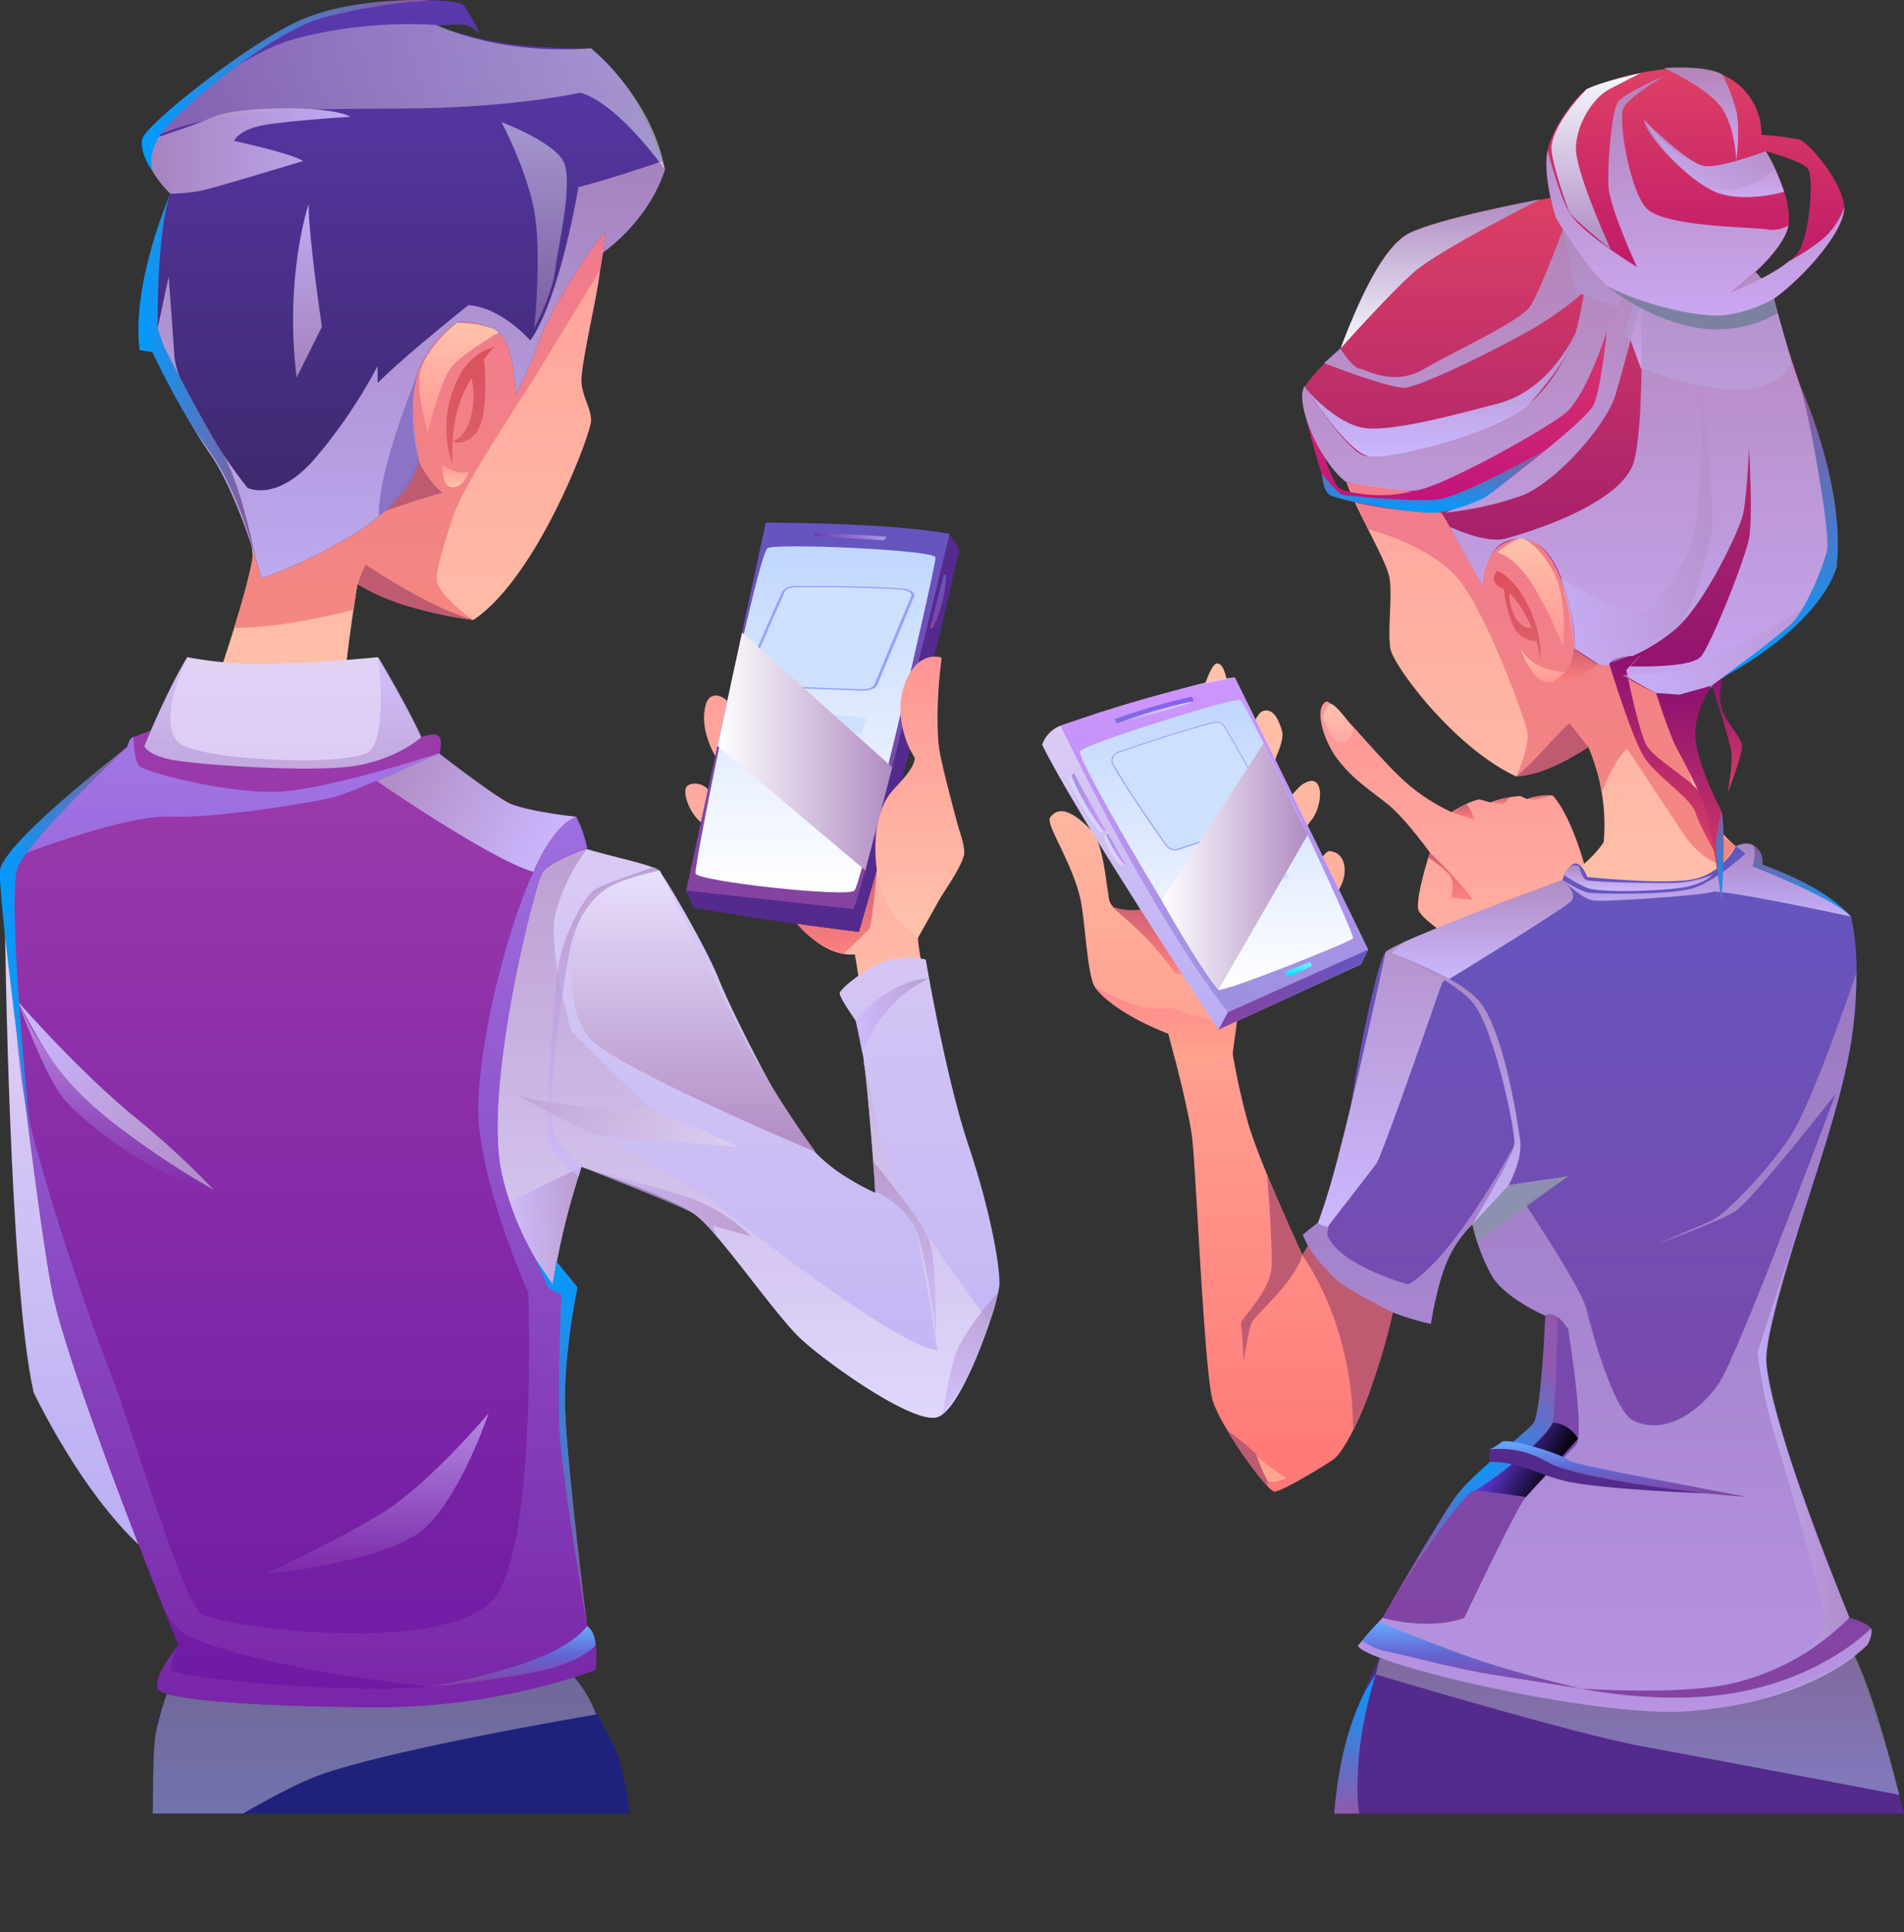<svg xmlns="http://www.w3.org/2000/svg" xmlns:xlink="http://www.w3.org/1999/xlink" viewBox="0 0 352.08 357.21"><rect x="0" y="0" width="352.08" height="357.21" fill="#333333" stroke="none"/><defs><style>.cls-1{fill:none;}.cls-2{isolation:isolate;}.cls-3{clip-path:url(#clip-path);}.cls-4{fill:url(#Áåçûìÿííûé_ãðàäèåíò_71);}.cls-5{fill:url(#Áåçûìÿííûé_ãðàäèåíò_45);}.cls-6{fill:url(#Áåçûìÿííûé_ãðàäèåíò_45-2);}.cls-7{fill:url(#Áåçûìÿííûé_ãðàäèåíò_45-3);}.cls-8{fill:url(#Áåçûìÿííûé_ãðàäèåíò_45-4);}.cls-9{fill:url(#Áåçûìÿííûé_ãðàäèåíò_99);}.cls-10{fill:#542a8d;}.cls-101,.cls-103,.cls-104,.cls-108,.cls-11,.cls-110,.cls-111,.cls-113,.cls-116,.cls-33,.cls-61,.cls-77,.cls-92,.cls-93,.cls-94,.cls-96{opacity:0.69;}.cls-101,.cls-103,.cls-104,.cls-108,.cls-11,.cls-110,.cls-111,.cls-112,.cls-113,.cls-114,.cls-116,.cls-15,.cls-17,.cls-29,.cls-30,.cls-31,.cls-32,.cls-33,.cls-34,.cls-37,.cls-50,.cls-51,.cls-52,.cls-60,.cls-61,.cls-70,.cls-71,.cls-77,.cls-82,.cls-89,.cls-91,.cls-92,.cls-93,.cls-94,.cls-96{mix-blend-mode:multiply;}.cls-11{fill:url(#Áåçûìÿííûé_ãðàäèåíò_97);}.cls-12{fill:url(#Áåçûìÿííûé_ãðàäèåíò_71-2);}.cls-13{fill:url(#Áåçûìÿííûé_ãðàäèåíò_303);}.cls-14{fill:url(#Áåçûìÿííûé_ãðàäèåíò_64);}.cls-114,.cls-15,.cls-17,.cls-29,.cls-30,.cls-31,.cls-32,.cls-34,.cls-37,.cls-50,.cls-82,.cls-89,.cls-91{opacity:0.9;}.cls-15{fill:url(#Áåçûìÿííûé_ãðàäèåíò_41);}.cls-16{fill:url(#Áåçûìÿííûé_ãðàäèåíò_51);}.cls-17{fill:url(#Áåçûìÿííûé_ãðàäèåíò_41-2);}.cls-18{fill:url(#Áåçûìÿííûé_ãðàäèåíò_58);}.cls-19{fill:url(#Áåçûìÿííûé_ãðàäèåíò_340);}.cls-20{fill:url(#Áåçûìÿííûé_ãðàäèåíò_30);}.cls-21{fill:url(#Áåçûìÿííûé_ãðàäèåíò_264);}.cls-22{fill:url(#Áåçûìÿííûé_ãðàäèåíò_25);}.cls-23{fill:#bf5b71;}.cls-24{fill:url(#Áåçûìÿííûé_ãðàäèåíò_325);}.cls-25{fill:url(#Áåçûìÿííûé_ãðàäèåíò_325-2);}.cls-26{fill:url(#Áåçûìÿííûé_ãðàäèåíò_67);}.cls-27{fill:url(#Áåçûìÿííûé_ãðàäèåíò_66);}.cls-28{fill:url(#Áåçûìÿííûé_ãðàäèåíò_45-5);}.cls-29{fill:url(#Áåçûìÿííûé_ãðàäèåíò_41-3);}.cls-30{fill:url(#Áåçûìÿííûé_ãðàäèåíò_41-4);}.cls-31{fill:url(#Áåçûìÿííûé_ãðàäèåíò_41-5);}.cls-32{fill:url(#Áåçûìÿííûé_ãðàäèåíò_41-6);}.cls-33{fill:url(#Áåçûìÿííûé_ãðàäèåíò_41-7);}.cls-34{fill:#8b92ab;}.cls-102,.cls-107,.cls-109,.cls-121,.cls-35,.cls-36,.cls-41,.cls-44,.cls-45,.cls-46,.cls-75,.cls-90,.cls-97{mix-blend-mode:soft-light;}.cls-35{fill:url(#Áåçûìÿííûé_ãðàäèåíò_41-8);}.cls-36{fill:url(#Áåçûìÿííûé_ãðàäèåíò_41-9);}.cls-37{fill:url(#Áåçûìÿííûé_ãðàäèåíò_41-10);}.cls-38{fill:url(#Áåçûìÿííûé_ãðàäèåíò_160);}.cls-39{fill:url(#Áåçûìÿííûé_ãðàäèåíò_25-2);}.cls-40{fill:url(#Áåçûìÿííûé_ãðàäèåíò_9);}.cls-41{fill:url(#Áåçûìÿííûé_ãðàäèåíò_41-11);}.cls-42{fill:url(#Áåçûìÿííûé_ãðàäèåíò_45-6);}.cls-43{fill:url(#Áåçûìÿííûé_ãðàäèåíò_143);}.cls-44{fill:url(#Áåçûìÿííûé_ãðàäèåíò_146);}.cls-45{fill:url(#Áåçûìÿííûé_ãðàäèåíò_41-12);}.cls-46{fill:url(#Áåçûìÿííûé_ãðàäèåíò_147);}.cls-47{mix-blend-mode:screen;fill:url(#Áåçûìÿííûé_ãðàäèåíò_152);}.cls-48{fill:url(#Áåçûìÿííûé_ãðàäèåíò_65);}.cls-49{fill:url(#Áåçûìÿííûé_ãðàäèåíò_65-2);}.cls-50{fill:#777f9c;}.cls-107,.cls-51,.cls-52,.cls-60,.cls-90{opacity:0.5;}.cls-51{fill:url(#Áåçûìÿííûé_ãðàäèåíò_41-13);}.cls-52{fill:url(#Áåçûìÿííûé_ãðàäèåíò_41-14);}.cls-53{fill:url(#Áåçûìÿííûé_ãðàäèåíò_65-3);}.cls-54{fill:url(#Áåçûìÿííûé_ãðàäèåíò_160-2);}.cls-55{fill:url(#Áåçûìÿííûé_ãðàäèåíò_160-3);}.cls-56{fill:#d9d2f9;}.cls-57{fill:url(#Áåçûìÿííûé_ãðàäèåíò_171);}.cls-58{fill:url(#Áåçûìÿííûé_ãðàäèåíò_264-2);}.cls-59{fill:url(#Áåçûìÿííûé_ãðàäèåíò_174);}.cls-60{fill:url(#Áåçûìÿííûé_ãðàäèåíò_41-15);}.cls-61{fill:url(#Áåçûìÿííûé_ãðàäèåíò_41-16);}.cls-62{fill:url(#Áåçûìÿííûé_ãðàäèåíò_334);}.cls-63{fill:url(#Áåçûìÿííûé_ãðàäèåíò_336);}.cls-64{fill:#ffa693;}.cls-65{fill:url(#Áåçûìÿííûé_ãðàäèåíò_350);}.cls-66{fill:url(#Áåçûìÿííûé_ãðàäèåíò_350-2);}.cls-67{fill:url(#Áåçûìÿííûé_ãðàäèåíò_143-2);}.cls-68{fill:url(#Áåçûìÿííûé_ãðàäèåíò_143-3);}.cls-69{fill:url(#Áåçûìÿííûé_ãðàäèåíò_143-4);}.cls-70,.cls-72{fill:#cfe0ff;}.cls-73{fill:#95a2ff;}.cls-74{fill:#fff;}.cls-75{fill:url(#Áåçûìÿííûé_ãðàäèåíò_13);}.cls-76{fill:#1f227c;}.cls-77{fill:url(#Áåçûìÿííûé_ãðàäèåíò_97-2);}.cls-78{fill:url(#Áåçûìÿííûé_ãðàäèåíò_264-3);}.cls-79{fill:url(#Áåçûìÿííûé_ãðàäèåíò_71-3);}.cls-80{fill:url(#Áåçûìÿííûé_ãðàäèåíò_303-2);}.cls-81{fill:url(#Áåçûìÿííûé_ãðàäèåíò_275);}.cls-82{fill:url(#Áåçûìÿííûé_ãðàäèåíò_41-17);}.cls-83{fill:url(#Áåçûìÿííûé_ãðàäèåíò_71-4);}.cls-84{fill:url(#Áåçûìÿííûé_ãðàäèåíò_264-4);}.cls-85{fill:url(#Áåçûìÿííûé_ãðàäèåíò_325-3);}.cls-86{fill:url(#Áåçûìÿííûé_ãðàäèåíò_325-4);}.cls-87{fill:url(#Áåçûìÿííûé_ãðàäèåíò_190);}.cls-88{fill:url(#Áåçûìÿííûé_ãðàäèåíò_191);}.cls-89{fill:url(#Áåçûìÿííûé_ãðàäèåíò_328);}.cls-90{fill:url(#Áåçûìÿííûé_ãðàäèåíò_192);}.cls-91{fill:url(#Áåçûìÿííûé_ãðàäèåíò_193);}.cls-92{fill:url(#Áåçûìÿííûé_ãðàäèåíò_238);}.cls-93{fill:url(#Áåçûìÿííûé_ãðàäèåíò_200);}.cls-94{fill:url(#Áåçûìÿííûé_ãðàäèåíò_41-18);}.cls-95{fill:url(#Áåçûìÿííûé_ãðàäèåíò_211);}.cls-96{fill:url(#Áåçûìÿííûé_ãðàäèåíò_283);}.cls-97{fill:url(#Áåçûìÿííûé_ãðàäèåíò_234);}.cls-98{fill:url(#Áåçûìÿííûé_ãðàäèåíò_25-3);}.cls-99{fill:url(#Áåçûìÿííûé_ãðàäèåíò_9-2);}.cls-100{fill:url(#Áåçûìÿííûé_ãðàäèåíò_71-5);}.cls-101{fill:url(#Áåçûìÿííûé_ãðàäèåíò_233);}.cls-102{fill:url(#Áåçûìÿííûé_ãðàäèåíò_237);}.cls-103{fill:url(#Áåçûìÿííûé_ãðàäèåíò_41-19);}.cls-104{fill:url(#Áåçûìÿííûé_ãðàäèåíò_233-2);}.cls-105{fill:url(#Áåçûìÿííûé_ãðàäèåíò_45-7);}.cls-106{fill:url(#Áåçûìÿííûé_ãðàäèåíò_25-4);}.cls-107{fill:url(#Áåçûìÿííûé_ãðàäèåíò_192-2);}.cls-108{fill:url(#Áåçûìÿííûé_ãðàäèåíò_233-3);}.cls-109{fill:url(#Áåçûìÿííûé_ãðàäèåíò_269);}.cls-110{fill:url(#Áåçûìÿííûé_ãðàäèåíò_41-20);}.cls-111{fill:url(#Áåçûìÿííûé_ãðàäèåíò_41-21);}.cls-112{opacity:0.4;fill:url(#Áåçûìÿííûé_ãðàäèåíò_277);}.cls-113{fill:url(#Áåçûìÿííûé_ãðàäèåíò_41-22);}.cls-114{fill:#866fc2;}.cls-115{fill:url(#Áåçûìÿííûé_ãðàäèåíò_329);}.cls-116{fill:url(#Áåçûìÿííûé_ãðàäèåíò_41-23);}.cls-117{fill:url(#Áåçûìÿííûé_ãðàäèåíò_350-3);}.cls-118{fill:url(#Áåçûìÿííûé_ãðàäèåíò_143-5);}.cls-119{fill:url(#Áåçûìÿííûé_ãðàäèåíò_143-6);}.cls-120{fill:url(#Áåçûìÿííûé_ãðàäèåíò_143-7);}.cls-121{fill:url(#Áåçûìÿííûé_ãðàäèåíò_13-2);}</style><clipPath id="clip-path" transform="translate(-323.59 -64.74)"><rect class="cls-1" width="700" height="400"/></clipPath><linearGradient id="Áåçûìÿííûé_ãðàäèåíò_71" x1="603.18" y1="270.11" x2="603.18" y2="194.44" gradientUnits="userSpaceOnUse"><stop offset="0.02" stop-color="#ffc2a9"/><stop offset="1" stop-color="#ff9595"/></linearGradient><linearGradient id="Áåçûìÿííûé_ãðàäèåíò_45" x1="591.76" y1="231.11" x2="591.76" y2="222.35" gradientUnits="userSpaceOnUse"><stop offset="0" stop-color="#ff817f"/><stop offset="1" stop-color="#cf6074"/></linearGradient><linearGradient id="Áåçûìÿííûé_ãðàäèåíò_45-2" x1="594.15" y1="216.31" x2="594.15" y2="213.41" xlink:href="#Áåçûìÿííûé_ãðàäèåíò_45"/><linearGradient id="Áåçûìÿííûé_ãðàäèåíò_45-3" x1="600.95" y1="213.41" x2="600.95" y2="212.12" xlink:href="#Áåçûìÿííûé_ãðàäèåíò_45"/><linearGradient id="Áåçûìÿííûé_ãðàäèåíò_45-4" x1="608.13" y1="212.57" x2="608.13" y2="211.77" xlink:href="#Áåçûìÿííûé_ãðàäèåíò_45"/><linearGradient id="Áåçûìÿííûé_ãðàäèåíò_99" x1="571.06" y1="202.07" x2="571.06" y2="194.87" gradientUnits="userSpaceOnUse"><stop offset="0" stop-color="#ffa7a7"/><stop offset="0.98" stop-color="#ffc2a9"/></linearGradient><linearGradient id="Áåçûìÿííûé_ãðàäèåíò_97" x1="626.35" y1="396.54" x2="626.35" y2="370.68" gradientUnits="userSpaceOnUse"><stop offset="0" stop-color="#979dd3"/><stop offset="1" stop-color="#9486a4"/></linearGradient><linearGradient id="Áåçûìÿííûé_ãðàäèåíò_71-2" x1="612.65" y1="241.55" x2="612.65" y2="101.68" xlink:href="#Áåçûìÿííûé_ãðàäèåíò_71"/><linearGradient id="Áåçûìÿííûé_ãðàäèåíò_303" x1="608.38" y1="224.58" x2="608.38" y2="147.65" gradientUnits="userSpaceOnUse"><stop offset="0.01" stop-color="#f48781"/><stop offset="1" stop-color="#ef7a8e"/></linearGradient><linearGradient id="Áåçûìÿííûé_ãðàäèåíò_64" x1="613.82" y1="194.45" x2="613.82" y2="100.85" gradientUnits="userSpaceOnUse"><stop offset="0" stop-color="#8c1170"/><stop offset="1" stop-color="#dd4065"/></linearGradient><linearGradient id="Áåçûìÿííûé_ãðàäèåíò_41" x1="633.69" y1="136.79" x2="633.69" y2="107.19" gradientUnits="userSpaceOnUse"><stop offset="0" stop-color="#ccb8ff"/><stop offset="1" stop-color="#af8bc2"/></linearGradient><linearGradient id="Áåçûìÿííûé_ãðàäèåíò_51" x1="595.34" y1="159.5" x2="595.34" y2="119.29" gradientUnits="userSpaceOnUse"><stop offset="0" stop-color="#c1117c"/><stop offset="1" stop-color="#dd4065"/></linearGradient><linearGradient id="Áåçûìÿííûé_ãðàäèåíò_41-2" x1="613.82" y1="194.13" x2="613.82" y2="107.19" xlink:href="#Áåçûìÿííûé_ãðàäèåíò_41"/><linearGradient id="Áåçûìÿííûé_ãðàäèåíò_58" x1="637.08" y1="123.08" x2="637.08" y2="77.3" gradientUnits="userSpaceOnUse"><stop offset="0" stop-color="#b9116b"/><stop offset="1" stop-color="#dd4065"/></linearGradient><linearGradient id="Áåçûìÿííûé_ãðàäèåíò_340" x1="551.34" y1="340.44" x2="551.34" y2="187.43" gradientUnits="userSpaceOnUse"><stop offset="0" stop-color="#f77"/><stop offset="0.98" stop-color="#ffc2a9"/></linearGradient><linearGradient id="Áåçûìÿííûé_ãðàäèåíò_30" x1="539.19" y1="261.39" x2="539.19" y2="247.13" gradientUnits="userSpaceOnUse"><stop offset="0.02" stop-color="#ffa58b"/><stop offset="1" stop-color="#ff898e"/></linearGradient><linearGradient id="Áåçûìÿííûé_ãðàäèåíò_264" x1="546.43" y1="255.08" x2="546.43" y2="189.99" gradientUnits="userSpaceOnUse"><stop offset="0" stop-color="#b9acf4"/><stop offset="1" stop-color="#e1d1f5"/></linearGradient><linearGradient id="Áåçûìÿííûé_ãðàäèåíò_25" x1="617.06" y1="381.19" x2="617.06" y2="220.68" gradientUnits="userSpaceOnUse"><stop offset="0" stop-color="#8642a0"/><stop offset="1" stop-color="#6456c0"/></linearGradient><linearGradient id="Áåçûìÿííûé_ãðàäèåíò_325" x1="604.71" y1="183.25" x2="604.71" y2="173.42" gradientUnits="userSpaceOnUse"><stop offset="0" stop-color="#db5f69"/><stop offset="1" stop-color="#dc505e"/></linearGradient><linearGradient id="Áåçûìÿííûé_ãðàäèåíò_325-2" x1="604.14" y1="186.81" x2="604.14" y2="170.26" xlink:href="#Áåçûìÿííûé_ãðàäèåíò_325"/><linearGradient id="Áåçûìÿííûé_ãðàäèåíò_67" x1="608.9" y1="190.94" x2="608.9" y2="184.6" gradientUnits="userSpaceOnUse"><stop offset="0" stop-color="#ff9595"/><stop offset="0.98" stop-color="#ffc2a9"/></linearGradient><linearGradient id="Áåçûìÿííûé_ãðàäèåíò_66" x1="606.61" y1="184.41" x2="606.61" y2="164.26" xlink:href="#Áåçûìÿííûé_ãðàäèåíò_67"/><linearGradient id="Áåçûìÿííûé_ãðàäèåíò_45-5" x1="614.92" y1="191.02" x2="614.92" y2="184.6" xlink:href="#Áåçûìÿííûé_ãðàäèåíò_45"/><linearGradient id="Áåçûìÿííûé_ãðàäèåíò_41-3" x1="637.08" y1="123.08" x2="637.08" y2="78.6" xlink:href="#Áåçûìÿííûé_ãðàäèåíò_41"/><linearGradient id="Áåçûìÿííûé_ãðàäèåíò_41-4" x1="640.55" y1="101.19" x2="640.55" y2="86.89" xlink:href="#Áåçûìÿííûé_ãðàäèåíò_41"/><linearGradient id="Áåçûìÿííûé_ãðàäèåíò_41-5" x1="638.13" y1="94.5" x2="638.13" y2="77.21" xlink:href="#Áåçûìÿííûé_ãðàäèåíò_41"/><linearGradient id="Áåçûìÿííûé_ãðàäèåíò_41-6" x1="639.19" y1="234.18" x2="639.19" y2="220.68" xlink:href="#Áåçûìÿííûé_ãðàäèåíò_41"/><linearGradient id="Áåçûìÿííûé_ãðàäèåíò_41-7" x1="617.06" y1="381.21" x2="617.06" y2="244.54" xlink:href="#Áåçûìÿííûé_ãðàäèåíò_41"/><linearGradient id="Áåçûìÿííûé_ãðàäèåíò_41-8" x1="590.88" y1="291.53" x2="590.88" y2="227.43" xlink:href="#Áåçûìÿííûé_ãðàäèåíò_41"/><linearGradient id="Áåçûìÿííûé_ãðàäèåíò_41-9" x1="597.7" y1="245.91" x2="597.7" y2="227.43" xlink:href="#Áåçûìÿííûé_ãðàäèåíò_41"/><linearGradient id="Áåçûìÿííûé_ãðàäèåíò_41-10" x1="592.27" y1="291.08" x2="592.27" y2="240.68" xlink:href="#Áåçûìÿííûé_ãðàäèåíò_41"/><linearGradient id="Áåçûìÿííûé_ãðàäèåíò_160" x1="548.13" y1="251.86" x2="548.13" y2="189.99" gradientUnits="userSpaceOnUse"><stop offset="0" stop-color="#9c91de"/><stop offset="1" stop-color="#cf95ff"/></linearGradient><linearGradient id="Áåçûìÿííûé_ãðàäèåíò_25-2" x1="225.31" y1="182.95" x2="252.97" y2="182.95" xlink:href="#Áåçûìÿííûé_ãðàäèåíò_25"/><linearGradient id="Áåçûìÿííûé_ãðàäèåíò_9" x1="548.55" y1="247.71" x2="548.55" y2="194.11" gradientUnits="userSpaceOnUse"><stop offset="0" stop-color="#fff"/><stop offset="1" stop-color="#c0d6ff"/></linearGradient><linearGradient id="Áåçûìÿííûé_ãðàäèåíò_41-11" x1="626.48" y1="229.46" x2="626.48" y2="224.71" xlink:href="#Áåçûìÿííûé_ãðàäèåíò_41"/><linearGradient id="Áåçûìÿííûé_ãðàäèåíò_45-6" x1="535.69" y1="244.96" x2="535.69" y2="232.26" xlink:href="#Áåçûìÿííûé_ãðàäèåíò_45"/><linearGradient id="Áåçûìÿííûé_ãðàäèåíò_143" x1="588.5" y1="159.56" x2="588.5" y2="148.09" gradientUnits="userSpaceOnUse"><stop offset="0" stop-color="#009cff"/><stop offset="1" stop-color="#905995"/></linearGradient><linearGradient id="Áåçûìÿííûé_ãðàäèåíò_146" x1="589.95" y1="129.19" x2="589.95" y2="101.57" gradientUnits="userSpaceOnUse"><stop offset="0" stop-color="#f7f9ff"/><stop offset="1" stop-color="#af8bc2"/></linearGradient><linearGradient id="Áåçûìÿííûé_ãðàäèåíò_41-12" x1="590.15" y1="149.14" x2="590.15" y2="126.05" xlink:href="#Áåçûìÿííûé_ãðàäèåíò_41"/><linearGradient id="Áåçûìÿííûé_ãðàäèåíò_147" x1="618.72" y1="110.82" x2="618.72" y2="78.22" gradientUnits="userSpaceOnUse"><stop offset="0" stop-color="#af8bc2"/><stop offset="1" stop-color="#f7f9ff"/></linearGradient><linearGradient id="Áåçûìÿííûé_ãðàäèåíò_152" x1="598.82" y1="331.58" x2="611.14" y2="338.41" gradientUnits="userSpaceOnUse"><stop offset="0" stop-color="#7540ff"/><stop offset="1"/></linearGradient><linearGradient id="Áåçûìÿííûé_ãðàäèåíò_65" x1="631.55" y1="224.58" x2="631.55" y2="186.01" gradientUnits="userSpaceOnUse"><stop offset="0" stop-color="#dd4065"/><stop offset="1" stop-color="#8c1170"/></linearGradient><linearGradient id="Áåçûìÿííûé_ãðàäèåíò_65-2" x1="642.94" y1="211.33" x2="642.94" y2="189.99" xlink:href="#Áåçûìÿííûé_ãðàäèåíò_65"/><linearGradient id="Áåçûìÿííûé_ãðàäèåíò_41-13" x1="612.2" y1="160.84" x2="640.28" y2="160.84" xlink:href="#Áåçûìÿííûé_ãðàäèåíò_41"/><linearGradient id="Áåçûìÿííûé_ãðàäèåíò_41-14" x1="623.55" y1="178.94" x2="663.2" y2="178.94" xlink:href="#Áåçûìÿííûé_ãðàäèåíò_41"/><linearGradient id="Áåçûìÿííûé_ãðàäèåíò_65-3" x1="635.96" y1="231.21" x2="635.96" y2="191.45" xlink:href="#Áåçûìÿííûé_ãðàäèåíò_65"/><linearGradient id="Áåçûìÿííûé_ãðàäèåíò_160-2" x1="521.02" y1="213.27" x2="528.09" y2="213.27" xlink:href="#Áåçûìÿííûé_ãðàäèåíò_160"/><linearGradient id="Áåçûìÿííûé_ãðàäèåíò_160-3" x1="527.71" y1="221.93" x2="531.69" y2="221.93" xlink:href="#Áåçûìÿííûé_ãðàäèåíò_160"/><linearGradient id="Áåçûìÿííûé_ãðàäèåíò_171" x1="529.7" y1="196.01" x2="544.35" y2="196.01" gradientUnits="userSpaceOnUse"><stop offset="0" stop-color="#7f6dde"/><stop offset="1" stop-color="#865eff"/></linearGradient><linearGradient id="Áåçûìÿííûé_ãðàäèåíò_264-2" x1="537.25" y1="198.49" x2="537.25" y2="194.36" xlink:href="#Áåçûìÿííûé_ãðàäèåíò_264"/><linearGradient id="Áåçûìÿííûé_ãðàäèåíò_174" x1="240.09" y1="180.6" x2="240.09" y2="177.84" gradientUnits="userSpaceOnUse"><stop offset="0" stop-color="#00d6ff"/><stop offset="1" stop-color="#6fffff"/></linearGradient><linearGradient id="Áåçûìÿííûé_ãðàäèåíò_41-15" x1="627.6" y1="93.39" x2="651.87" y2="93.39" xlink:href="#Áåçûìÿííûé_ãðàäèåíò_41"/><linearGradient id="Áåçûìÿííûé_ãðàäèåíò_41-16" x1="648.62" y1="327.85" x2="665.38" y2="327.85" xlink:href="#Áåçûìÿííûé_ãðàäèåíò_41"/><radialGradient id="Áåçûìÿííûé_ãðàäèåíò_334" cx="596.28" cy="334.29" r="21.7" gradientUnits="userSpaceOnUse"><stop offset="0" stop-color="#009cff"/><stop offset="1" stop-color="#9059ae"/></radialGradient><linearGradient id="Áåçûìÿííûé_ãðàäèåíò_336" x1="574.12" y1="400" x2="574.12" y2="374.28" gradientUnits="userSpaceOnUse"><stop offset="0" stop-color="#9059ae"/><stop offset="1" stop-color="#009cff"/></linearGradient><linearGradient id="Áåçûìÿííûé_ãðàäèåíò_350" x1="622.79" y1="341.48" x2="622.79" y2="331.16" gradientUnits="userSpaceOnUse"><stop offset="0" stop-color="#8642a0"/><stop offset="0.52" stop-color="#6365d1"/><stop offset="1" stop-color="#64abfe"/></linearGradient><linearGradient id="Áåçûìÿííûé_ãðàäèåíò_350-2" x1="595.73" y1="376.92" x2="595.73" y2="364.56" xlink:href="#Áåçûìÿííûé_ãðàäèåíò_350"/><linearGradient id="Áåçûìÿííûé_ãðàäèåíò_143-2" x1="652.77" y1="189.99" x2="652.77" y2="135.48" xlink:href="#Áåçûìÿííûé_ãðàäèåíò_143"/><linearGradient id="Áåçûìÿííûé_ãðàäèåíò_143-3" x1="641.58" y1="231.21" x2="641.58" y2="214.73" xlink:href="#Áåçûìÿííûé_ãðàäèåíò_143"/><linearGradient id="Áåçûìÿííûé_ãðàäèåíò_143-4" x1="656.77" y1="234.18" x2="656.77" y2="220.93" xlink:href="#Áåçûìÿííûé_ãðàäèåíò_143"/><linearGradient id="Áåçûìÿííûé_ãðàäèåíò_13" x1="538.41" y1="224.91" x2="565.38" y2="224.91" gradientUnits="userSpaceOnUse"><stop offset="0" stop-color="#fff"/><stop offset="1" stop-color="#af8bc2"/></linearGradient><linearGradient id="Áåçûìÿííûé_ãðàäèåíò_97-2" x1="392.86" y1="410.39" x2="392.86" y2="373.83" xlink:href="#Áåçûìÿííûé_ãðàäèåíò_97"/><linearGradient id="Áåçûìÿííûé_ãðàäèåíò_264-3" x1="345.03" y1="356.71" x2="345.03" y2="235.94" xlink:href="#Áåçûìÿííûé_ãðàäèåíò_264"/><linearGradient id="Áåçûìÿííûé_ãðàäèåíò_71-3" x1="394.26" y1="200.99" x2="394.26" y2="74.45" xlink:href="#Áåçûìÿííûé_ãðàäèåíò_71"/><linearGradient id="Áåçûìÿííûé_ãðàäèåíò_303-2" x1="401.2" y1="180.78" x2="401.2" y2="107.59" xlink:href="#Áåçûìÿííûé_ãðàäèåíò_303"/><linearGradient id="Áåçûìÿííûé_ãðàäèåíò_275" x1="397.92" y1="171.67" x2="397.92" y2="64.79" gradientUnits="userSpaceOnUse"><stop offset="0" stop-color="#382763"/><stop offset="1" stop-color="#5b38ae"/></linearGradient><linearGradient id="Áåçûìÿííûé_ãðàäèåíò_41-17" x1="399.17" y1="171.67" x2="399.17" y2="94.5" xlink:href="#Áåçûìÿííûé_ãðàäèåíò_41"/><linearGradient id="Áåçûìÿííûé_ãðàäèåíò_71-4" x1="476.09" y1="263.97" x2="476.09" y2="168.5" xlink:href="#Áåçûìÿííûé_ãðàäèåíò_71"/><linearGradient id="Áåçûìÿííûé_ãðàäèåíò_264-4" x1="416.33" y1="363.11" x2="416.33" y2="186.14" xlink:href="#Áåçûìÿííûé_ãðàäèåíò_264"/><linearGradient id="Áåçûìÿííûé_ãðàäèåíò_325-3" x1="410.51" y1="150.68" x2="410.51" y2="128.83" xlink:href="#Áåçûìÿííûé_ãðàäèåíò_325"/><linearGradient id="Áåçûìÿííûé_ãðàäèåíò_325-4" x1="410.28" y1="146.56" x2="410.28" y2="131.11" xlink:href="#Áåçûìÿííûé_ãðàäèåíò_325"/><linearGradient id="Áåçûìÿííûé_ãðàäèåíò_190" x1="408.45" y1="144.75" x2="408.45" y2="124.41" xlink:href="#Áåçûìÿííûé_ãðàäèåíò_67"/><linearGradient id="Áåçûìÿííûé_ãðàäèåíò_191" x1="407.85" y1="154.85" x2="407.85" y2="150.68" xlink:href="#Áåçûìÿííûé_ãðàäèåíò_71"/><linearGradient id="Áåçûìÿííûé_ãðàäèåíò_328" x1="350.39" y1="92.65" x2="388.36" y2="92.65" gradientUnits="userSpaceOnUse"><stop offset="0" stop-color="#af8bc2"/><stop offset="1" stop-color="#ccb8ff"/></linearGradient><linearGradient id="Áåçûìÿííûé_ãðàäèåíò_192" x1="350.53" y1="82.7" x2="446.55" y2="82.7" xlink:href="#Áåçûìÿííûé_ãðàäèåíò_147"/><linearGradient id="Áåçûìÿííûé_ãðàäèåíò_193" x1="380.45" y1="134.53" x2="380.45" y2="102.47" xlink:href="#Áåçûìÿííûé_ãðàäèåíò_328"/><linearGradient id="Áåçûìÿííûé_ãðàäèåíò_238" x1="374.91" y1="213.96" x2="374.91" y2="186.14" xlink:href="#Áåçûìÿííûé_ãðàäèåíò_328"/><linearGradient id="Áåçûìÿííûé_ãðàäèåíò_200" x1="456.02" y1="326.84" x2="456.02" y2="219.33" gradientUnits="userSpaceOnUse"><stop offset="0" stop-color="#eee8ff"/><stop offset="0.99" stop-color="#af8bc2"/></linearGradient><linearGradient id="Áåçûìÿííûé_ãðàäèåíò_41-18" x1="417.8" y1="291.35" x2="431.12" y2="291.35" xlink:href="#Áåçûìÿííûé_ãðàäèåíò_41"/><linearGradient id="Áåçûìÿííûé_ãðàäèåíò_211" x1="378.74" y1="380.32" x2="378.74" y2="199.77" gradientUnits="userSpaceOnUse"><stop offset="0" stop-color="#6d1aa4"/><stop offset="1" stop-color="#9c3bab"/></linearGradient><linearGradient id="Áåçûìÿííûé_ãðàäèåíò_283" x1="378.74" y1="380.32" x2="378.74" y2="200.99" gradientUnits="userSpaceOnUse"><stop offset="0" stop-color="#7e2ca9"/><stop offset="1" stop-color="#a490ff"/></linearGradient><linearGradient id="Áåçûìÿííûé_ãðàäèåíò_234" x1="395.84" y1="204.4" x2="426.86" y2="221.6" xlink:href="#Áåçûìÿííûé_ãðàäèåíò_328"/><linearGradient id="Áåçûìÿííûé_ãðàäèåíò_25-3" x1="474.83" y1="232.79" x2="474.83" y2="161.42" xlink:href="#Áåçûìÿííûé_ãðàäèåíò_25"/><linearGradient id="Áåçûìÿííûé_ãðàäèåíò_9-2" x1="474.38" y1="229.71" x2="474.38" y2="165.74" xlink:href="#Áåçûìÿííûé_ãðàäèåíò_9"/><linearGradient id="Áåçûìÿííûé_ãðàäèåíò_71-5" x1="493.66" y1="238.1" x2="493.66" y2="186.14" xlink:href="#Áåçûìÿííûé_ãðàäèåíò_71"/><linearGradient id="Áåçûìÿííûé_ãðàäèåíò_233" x1="393.23" y1="355.8" x2="393.23" y2="325.99" gradientUnits="userSpaceOnUse"><stop offset="0" stop-color="#7e2ca9"/><stop offset="1" stop-color="#ccb8ff"/></linearGradient><linearGradient id="Áåçûìÿííûé_ãðàäèåíò_237" x1="451.87" y1="277.68" x2="451.87" y2="225.64" gradientUnits="userSpaceOnUse"><stop offset="0" stop-color="#af8bc2"/><stop offset="1" stop-color="#e9e0ff"/></linearGradient><linearGradient id="Áåçûìÿííûé_ãðàäèåíò_41-19" x1="481.77" y1="252.58" x2="495.32" y2="252.58" xlink:href="#Áåçûìÿííûé_ãðàäèåíò_41"/><linearGradient id="Áåçûìÿííûé_ãðàäèåíò_233-2" x1="474.07" y1="163.96" x2="487.59" y2="163.96" xlink:href="#Áåçûìÿííûé_ãðàäèåíò_233"/><linearGradient id="Áåçûìÿííûé_ãðàäèåíò_45-7" x1="478.38" y1="241.09" x2="478.38" y2="225.65" xlink:href="#Áåçûìÿííûé_ãðàäèåíò_45"/><linearGradient id="Áåçûìÿííûé_ãðàäèåíò_25-4" x1="497.05" y1="180.98" x2="497.05" y2="171.03" xlink:href="#Áåçûìÿííûé_ãðàäèåíò_25"/><linearGradient id="Áåçûìÿííûé_ãðàäèåíò_192-2" x1="422.38" y1="125.46" x2="422.38" y2="87.32" xlink:href="#Áåçûìÿííûé_ãðàäèåíò_147"/><linearGradient id="Áåçûìÿííûé_ãðàäèåíò_233-3" x1="345.03" y1="284.75" x2="345.03" y2="249.89" xlink:href="#Áåçûìÿííûé_ãðàäèåíò_233"/><linearGradient id="Áåçûìÿííûé_ãðàäèåíò_269" x1="323.77" y1="255.53" x2="366.28" y2="279.1" xlink:href="#Áåçûìÿííûé_ãðàäèåíò_41"/><linearGradient id="Áåçûìÿííûé_ãðàäèåíò_41-20" x1="435.17" y1="282.26" x2="435.17" y2="225" xlink:href="#Áåçûìÿííûé_ãðàäèåíò_41"/><linearGradient id="Áåçûìÿííûé_ãðàäèåíò_41-21" x1="490.88" y1="312.88" x2="490.88" y2="279.41" xlink:href="#Áåçûìÿííûé_ãðàäèåíò_41"/><linearGradient id="Áåçûìÿííûé_ãðàäèåíò_277" x1="419.41" y1="272.05" x2="460.17" y2="272.05" gradientUnits="userSpaceOnUse"><stop offset="0.01" stop-color="#af8bc2"/><stop offset="1" stop-color="#eee8ff"/></linearGradient><linearGradient id="Áåçûìÿííûé_ãðàäèåíò_41-22" x1="431.12" y1="286.84" x2="462.39" y2="286.84" xlink:href="#Áåçûìÿííûé_ãðàäèåíò_41"/><linearGradient id="Áåçûìÿííûé_ãðàäèåíò_329" x1="427.4" y1="365.35" x2="427.4" y2="297.51" gradientUnits="userSpaceOnUse"><stop offset="0" stop-color="#905995"/><stop offset="1" stop-color="#009cff"/></linearGradient><linearGradient id="Áåçûìÿííûé_ãðàäèåíò_41-23" x1="503.03" y1="326.24" x2="503.03" y2="303.48" xlink:href="#Áåçûìÿííûé_ãðàäèåíò_41"/><linearGradient id="Áåçûìÿííûé_ãðàäèåíò_350-3" x1="418.4" y1="376.53" x2="418.4" y2="365.35" xlink:href="#Áåçûìÿííûé_ãðàäèåíò_350"/><linearGradient id="Áåçûìÿííûé_ãðàäèåíò_143-5" x1="349.18" y1="134.06" x2="370.76" y2="134.06" xlink:href="#Áåçûìÿííûé_ãðàäèåíò_143"/><linearGradient id="Áåçûìÿííûé_ãðàäèåíò_143-6" x1="349.81" y1="80.57" x2="403.33" y2="80.57" xlink:href="#Áåçûìÿííûé_ãðàäèåíò_143"/><linearGradient id="Áåçûìÿííûé_ãðàäèåíò_143-7" x1="323.59" y1="238.74" x2="347.12" y2="238.74" xlink:href="#Áåçûìÿííûé_ãðàäèåíò_143"/><linearGradient id="Áåçûìÿííûé_ãðàäèåíò_13-2" x1="132.68" y1="138.92" x2="164.99" y2="138.92" xlink:href="#Áåçûìÿííûé_ãðàäèåíò_13"/></defs><title>691 [Converted]</title><g class="cls-2"><g id="Couple"><g class="cls-3"><path class="cls-4" d="M609.09,241.81s-7.73,1-10.63,0-11.87-6.76-12.56-8.83S588,222.35,588,222.35s-4.55-6.36-7.87-9-6.35-4.55-9.11-8.14-4.48-9.53-2.21-10.77c1-.52,8.84,9.39,13.67,13.94a34.8,34.8,0,0,0,9.53,6.49s3.2-2.07,5.19-2.35l2,.56a19.14,19.14,0,0,1,5.53-1.18l1.24.55s2.9-1,4.76-.62c0,0,2.69,2.49,5.41,11.32a42.15,42.15,0,0,1,2,14.08s13.25,18.5,20.57,25.27c0,0-2.49,5.94-8.7,7.59Z" transform="translate(-323.59 -64.74)"/><path class="cls-5" d="M588,222.35s6.25,5.93,7.87,8.76l-3.93-.48s.62-2.32,0-3.65-4.23-3.7-4.23-3.7Z" transform="translate(-323.59 -64.74)"/><path class="cls-6" d="M592,214.89l4.34,1.42s-1.28-3.1-1.7-2.89S592,214.89,592,214.89Z" transform="translate(-323.59 -64.74)"/><path class="cls-7" d="M599.15,213.1l2.45.31,1.14-1.29Z" transform="translate(-323.59 -64.74)"/><path class="cls-8" d="M605.92,212.47a5.71,5.71,0,0,0,2,0c.88-.2,2.42-.68,2.42-.68A11.39,11.39,0,0,0,605.92,212.47Z" transform="translate(-323.59 -64.74)"/><path class="cls-9" d="M568.26,197.72s1.35,3.42,2.75,4.19,2.81-1.51,2.85-2.09-3.37-5.11-4.23-4.95S568.32,197,568.26,197.72Z" transform="translate(-323.59 -64.74)"/><path class="cls-10" d="M591.87,350.39s-10.88,15.16-15.3,25.26S570.28,400,570.28,400H675.67s-7.64-29.4-15.41-43S591.87,350.39,591.87,350.39Z" transform="translate(-323.59 -64.74)"/><path class="cls-11" d="M578,374.28s36.7,11,49.06,13.25c19.19,3.51,47.73,9,47.73,9s-4.36-17.94-8.32-25.86l-87.77.68Z" transform="translate(-323.59 -64.74)"/><path class="cls-12" d="M596.84,106.54s-18.57,11.93-23.5,21.79-2.84,18.75-1.13,24.44,7.77,15.44,8.33,18.85-.44,9.92.19,13.17c.57,2.94,11.5,18,23.25,23.5a40.43,40.43,0,0,0,13.32-5.5,36.69,36.69,0,0,1,2.84,17.62s-3.22,5.31-11.55,9.1-23.69,7.57-27.67,11.36a418.82,418.82,0,0,0,47.94,0c26.34-1.51,25.2-13.83,25.2-13.83s-10.23-4.73-12.88-9.66-5.12-18.19-4.17-21.6,15.34-28,17.43-42.25-1.33-34.87-10.8-44S615,99,596.84,106.54Z" transform="translate(-323.59 -64.74)"/><path class="cls-13" d="M576.57,162.57s11.24,2.82,16.54,9.05S605.49,197.4,606,200s-2,8.29-2,8.29,9-2.28,13.32-5.5a31,31,0,0,1,2.46,8.54s1.9-5.53,4.68-8.22c0,0,6.82,10.35,10.36,15.66s7.13,5.81,7.13,5.81l2.62-3.41s-6.3-3.49-8.66-13.81a100,100,0,0,1-2.61-15.91l-19.46-36.34L583,147.65l-10.8,5.12Z" transform="translate(-323.59 -64.74)"/><path class="cls-14" d="M663.2,169.51A30.85,30.85,0,0,1,652,183.08c-2.37,1.49-5.31,3.57-8,5.55l-.12.08-.09.06-.31.23c-2.81,2.06-5.29,4-6.47,4.88l-.7.55.51-.5,1.84-1.79-3.34,2-.56.33a15,15,0,0,1-3.13-.87h-.05l-1.26-.51c-.16-.06-.31-.14-.47-.21a60.27,60.27,0,0,1-6.27-3.32l.25-.27,1.22-1.34,1.74-1.89a40.9,40.9,0,0,1-5.2,1.4h0a7.17,7.17,0,0,1-2.34.11,9,9,0,0,1-4.53-2.94h0a43.17,43.17,0,0,0-.69-6.95c0-.21-.09-.42-.14-.63s-.14-.58-.22-.89c-1.37-5.11-3.26-8.92-5.63-10.72l-.1-.06a5.16,5.16,0,0,0-3.88-1h0l-.5.1a7.18,7.18,0,0,0-4,2.46l-.05.06a9.87,9.87,0,0,0-1.81,6.1l-.13-.25-.07-.13c-.73-1.41-3.42-6.5-5.82-10.58h0a28,28,0,0,0-3.63-5.32,11.43,11.43,0,0,0-4-1.32c-4.34-.91-10.56-1.5-11.32-1.57h-.08c-4.95-3.66-9.64-14.72-7.75-17.76a25.38,25.38,0,0,1,3.6-4.17c1.33-1.29,2.55-2.32,2.92-2.63l.12-.1c1.32-2.16,5.87-17.73,12.69-21.33s28.51-7,28.51-7c11.74,1.35,20,4.08,25.84,7.08,10.85,5.58,13.1,12.06,13.1,12.06,1.9,8.72,7.2,21.79,9.67,31.26A66,66,0,0,1,663.2,169.51Z" transform="translate(-323.59 -64.74)"/><path class="cls-15" d="M612.65,107.19,615,118.73l7.66,2.72,1.1,5.16,1.28.82,1.95,5.35s15,5.9,22.18,3.38,5.31-5.94,5.31-5.94L651.59,120s-1.64-4-4.54-5.81S612.65,107.19,612.65,107.19Z" transform="translate(-323.59 -64.74)"/><path class="cls-16" d="M565,141.54s3,12.68,4.65,14.45,18.06,4.29,22.86,3.28,24.13-15.15,26.27-18.69,7-20.41,7-20.41l-2.12-.88s-6.74,16.65-9.76,20.11-23.49,14.44-28.92,16.08-12.38.38-13.77-.5S566,141.84,566,141.84Z" transform="translate(-323.59 -64.74)"/><path class="cls-17" d="M663.2,169.51A30.85,30.85,0,0,1,652,183.08c-2.37,1.49-5.31,3.57-8,5.55l-.12.08-.09.06-.31.23c-1.7,1.3-5.51,4.57-5.51,4.57a5.53,5.53,0,0,1-1,.31l-.19.05a8.24,8.24,0,0,1-1.5.19,10,10,0,0,1-3.69-.54h-.05a10.41,10.41,0,0,1-1.26-.51c-.16-.06-.31-.14-.47-.21a50.39,50.39,0,0,1-6-3.59c-1.23-.84-2-1.45-2-1.45s1.34.08,3.27.11c4.37.09,11.74-.06,13.12-1.91,2-2.65,8.05-17.8,8.81-21.75s0-16.8,0-16.8-.38,9.76-1.23,12.79-7,16.2-12.44,20.84a33.6,33.6,0,0,1-11.72,6.34h0a3.43,3.43,0,0,1-2.34.11c-.82-.45-4.31-2.8-4.53-2.94h0a24.93,24.93,0,0,0-.69-6.95c0-.21-.09-.42-.14-.63s-.14-.58-.22-.89c-.89-3.51-2.48-8.51-5.63-10.72l-.1-.06a6,6,0,0,0-3.88-1h0a5.88,5.88,0,0,0-4.52,2.56l-.05.06a12.37,12.37,0,0,0-1.81,6.1l-.13-.25-.07-.13-5.82-10.58c.34.16,6.69,3.16,10.32,2.18s21.85-6.38,23.8-14.52,1.19-29.15,1.19-29.15-3,11.34-4.65,17-11,16.3-17.42,18.76a61,61,0,0,1-14.22,3.13l7.63-3s18.65-13.8,20-17.07S620.72,126,620.72,126s-3.8,12-7.74,15.17-24.1,14.4-28.08,14.27l-.94,0c-4-.26-10.51-1.42-11.32-1.57h-.08c-4.95-3.66-9.64-14.72-7.75-17.76,0,0,7.77,12.13,11.18,12.89s22.17-3.6,28.42-8,9.86-12.13,10.62-15,1.51-7.32,1.51-7.32a61.38,61.38,0,0,1-8.17,6c-5.13,3.22-22.14,11.74-25.18,11.74s-14.78-4.55-14.78-4.55l2.92-2.63.12-.1s2.08,3.49,3.6,3.77,6.25,3.32,11.93,0,17.81-8.8,19.63-11.64,6-14.13,6-14.13l25.84.74c10.85,5.58,13.1,12.06,13.1,12.06,1.9,8.72,7.2,21.79,9.67,31.26A66,66,0,0,1,663.2,169.51Z" transform="translate(-323.59 -64.74)"/><path class="cls-18" d="M656.39,90.56a52,52,0,0,0-7.07-.89,12,12,0,0,0-7.2-11.11c-2.76-1.32-6.6-1.46-10.44-1.06A53.09,53.09,0,0,0,617,81.21c-1.39.88-6.19,6.44-7.2,11.24S611.3,105,611.3,105s5.05,8.84,9.47,12.63,21,7.33,27.41,4.42,16.68-14.15,16.42-19S657.91,91.06,656.39,90.56Zm-12.61,28.16c.49-.36,8.25-6.09,10.21-11.11a6.4,6.4,0,0,0,.32-1.18,14,14,0,0,0-.81-6.24l0-.14a32.43,32.43,0,0,0-1.21-3.13c0-.11-.09-.22-.14-.32-.9-2-1.76-3.45-2-3.81a.35.35,0,0,0,0-.08s6.57,1.76,7.7,3.15.51,11-1.39,14.91a7.38,7.38,0,0,1-2,2.26C650.86,116,644.19,118.57,643.78,118.72Z" transform="translate(-323.59 -64.74)"/><path class="cls-19" d="M585,295.57s-3.54,9.85-6.32,20.46-7,17.43-8.43,18.44-9.63,6.07-11,6-9.76-11.75-11.37-16.67-3.13-43.3-3.88-49-4.36-19-4.36-19-10.91-4.41-13.64-8.71c-1.33-2.09-1.76-11.91-2.56-15.82-1.42-6.92-6.56-14.12-5.67-15.4,2-2.79,5.29,0,7.57,2.3s2.8,10,3.37,13c.82,2.59,4.65,2.62,5.79,1.67s5.33-13,6.84-21.55,5.31-23.51,7.2-23.89,2.77,6.17,2.14,12.56c-.36,3.76-3.13,12-3.84,15.58-.5,2.49,1.51,2.27,1.51,2.27s6.26-20.37,8.53-21.5,3.41,2.19,3.79,3.65-.95,4.31-.95,4.31-5.4,16-4.65,16.95c0,0,7.58-10.32,9.34-11.46s3.08-.92,3.27,1.53a8.49,8.49,0,0,1-1.33,4.72s-4.92,6.26-6.25,9.86c0,0,.2,5.22,2.46,4.16,1.83-.85,5.64-8,6.83-7.95,2.65.19,3.22,2.84,2.65,5.11s-3.22,5.5-4.93,7.39c0,0-8.15,12.32-10.23,15.16s-6.2,4-6.2,4a131.1,131.1,0,0,0,3.74,18.76c2.46,8.14,10,24.25,10,24.25s5-7.39,6.87-15C571.26,281.8,583.45,290.2,585,295.57Z" transform="translate(-323.59 -64.74)"/><path class="cls-20" d="M526,247.13s8.19,5.18,14.3,3.88c0,0,7.71,3.69,12.13,1.8l-.9,6.67s-3.53,3.41-10.65,1.12l-1.24-4.76S529.7,252.24,526,247.13Z" transform="translate(-323.59 -64.74)"/><path class="cls-21" d="M548.9,255.08s-25.79-38.84-32.6-52.67a5.73,5.73,0,0,1,3.4-3.51s26-8.63,32.23-8.91c0,0,18.19,36.86,24.64,50.32L575.24,243Z" transform="translate(-323.59 -64.74)"/><path class="cls-22" d="M668.93,368.77s-11.93,10.8-32.88,12.31c-16.89,1.23-59.87-8.71-61.38-12.12l4.54-5.14s11.75-20.44,13.65-22.53,12.69-11.17,14-12.69,3-17.05,2.46-20.65c0,0-7.58-3.22-10-7.58a36.15,36.15,0,0,1-3.46-9.29,21.08,21.08,0,0,0-4.69,6.83c-1.89,4.35-3,11.55-3,11.55s-18.57-3.41-23.68-16.48l2.84-2.27s2.49-7,4.4-14.26h0a85.46,85.46,0,0,0,1.84-8.47c1.33-8.91,4.74-25.58,6.25-27.29s32.71-13.26,32.71-13.26a4.8,4.8,0,0,1,1.78-2.84c1.51-1.14,2.79,2.27,2.79,2.27s14.47,1.52,19.76.38,7.72-6.06,7.72-6.06h0c.31-.16,4.45-2.17,4.91,3.42,0,0,12.36,5.3,16.4,9.6a47.34,47.34,0,0,1,1,10.37,80.69,80.69,0,0,1-2.31,19.38c-4.29,18-14.4,42.5-14.4,52.35s15.41,47.5,15.41,47.5,3.6,1,4,2.05S668.93,368.77,668.93,368.77Z" transform="translate(-323.59 -64.74)"/><path class="cls-23" d="M604,208.29a62.29,62.29,0,0,0,5-4.93c3.18-3.48,4.79-4.93,4.79-4.93l3.48,4.36S610.36,207.92,604,208.29Z" transform="translate(-323.59 -64.74)"/><path class="cls-24" d="M601.69,173.42a24.38,24.38,0,0,0,1.37,6.2c1.31,3.92,4.67,3.63,4.67,3.63v-2.64s-2,1.06-3.72-1.38a8.72,8.72,0,0,1-1.21-5.81Z" transform="translate(-323.59 -64.74)"/><path class="cls-25" d="M600.42,170.26s3.05.89,5.83,6.57,2.13,10,2.13,10,0-3.41-2.64-8.27-4.58-5.12-4.58-5.12S598.74,172.28,600.42,170.26Z" transform="translate(-323.59 -64.74)"/><path class="cls-26" d="M604.81,184.6a14.09,14.09,0,0,0,2.09,4.29,4,4,0,0,0,3.75,2L613,189S606.9,188.89,604.81,184.6Z" transform="translate(-323.59 -64.74)"/><path class="cls-27" d="M600.44,166.85s3,.51,6.44,5.81a69.24,69.24,0,0,1,5.77,11.75s.68-7.24-1-12-5.53-8.29-6.87-8.14S600.44,166.85,600.44,166.85Z" transform="translate(-323.59 -64.74)"/><path class="cls-28" d="M610.65,190.92s3.43-1.2,4-6.32a38,38,0,0,0,4.54,3S613.29,191.74,610.65,190.92Z" transform="translate(-323.59 -64.74)"/><path class="cls-29" d="M664.6,103.06c.26,4.8-10,16-16.42,19s-23-.63-27.41-4.42S611.3,105,611.3,105s-2.53-7.71-1.52-12.51c0,0,1.88,7.71,4,11.5s12.51,10.1,12.51,10.1-5.18-11.11-5.3-15.28.63-13.52,1.76-15.16,8-4.63,8.88-5c-.8.47-6.93,4-7.87,6.15s1.14,14.78,4.17,18.31,18.45,3.54,22.23,4a5.72,5.72,0,0,0,4.11-.68,6.4,6.4,0,0,1-.32,1.18c-2,5-9.72,10.75-10.21,11.11.41-.15,7.08-2.72,10.65-5.69a41,41,0,0,0,6-3.9A13.35,13.35,0,0,0,664.6,103.06Z" transform="translate(-323.59 -64.74)"/><path class="cls-30" d="M627.6,86.89c.12,2.66,7.95,11.06,13.13,13.3s12.78,0,12.78,0-1.91-5.45-3.43-7.48c0,0-8,3-11.11,2.77S627.6,86.89,627.6,86.89Z" transform="translate(-323.59 -64.74)"/><path class="cls-31" d="M631.26,77.3S639.47,81,642,84.75s2.66,9.75,2.66,9.75.76-6,0-9.25a33.81,33.81,0,0,0-2.54-6.69S640,76.8,631.26,77.3Z" transform="translate(-323.59 -64.74)"/><path class="cls-32" d="M665.87,234.18s-24-5.18-25.71-4.55-20,1.9-22,1.58-5.41-3.58-5.62-3.78c.21.12,3.4,2.09,4.8,2.33s15.35.5,19.52-.89,9.51-6.33,9.51-6.33l-1.79-1.37h0c.31-.16,4.45-2.17,4.91,3.42C649.47,224.58,661.83,229.88,665.87,234.18Z" transform="translate(-323.59 -64.74)"/><path class="cls-33" d="M668.93,368.77s-9.2,10.42-32.88,12.31c-16.88,1.35-59.87-8.71-61.38-12.12l4.54-5.14s8.34,2.44,15.16,0c0,0,9.67-20.44,11.37-22.34s7.58-7.76,9.29-9.66-1.46-21.35-1.46-21.35-2-3.65-4.23-2.52c0,0-7.58-3.22-10-7.58a36.15,36.15,0,0,1-3.46-9.29,21.08,21.08,0,0,0-4.69,6.83c-1.89,4.35-3,11.55-3,11.55s-18.57-3.41-23.68-16.48l2.84-2.27s2.49-7,4.4-14.26h0L569,292.92c2.08,5.81,15,9.26,15,9.26,8.85-5.05,20.56-27.48,20.56-27.48a13.21,13.21,0,0,1-.17,4.41c-.4,1.2-1.82,4.71-1.82,4.71l11-1.64-8,5.05s10.57,15.78,11.45,19.7,5,18.69,8.61,20.42c5.88,2.83,12.28-1.72,15.82-6.9s21.6-53.56,21.6-53.56-15.41,19.71-18.55,21.73c-2.93,1.89-13,5.56-14.29,6,1-.42,7.64-3.19,9.91-4.24,2.45-1.14,9.92-8.72,14.34-15.28s12.4-30.57,12.4-30.57h0a80.69,80.69,0,0,1-2.31,19.38c-4.29,18-14.4,42.5-14.4,52.35s15.41,47.5,15.41,47.5a44.38,44.38,0,0,1-21.48,12.13c-9.5,2.33-28.16,1-28.16,1s14.49,3.07,27.91.88c17-2.78,25.71-12,25.71-12C670,366.87,668.93,368.77,668.93,368.77Z" transform="translate(-323.59 -64.74)"/><polygon class="cls-34" points="272.25 226.34 279.53 215.14 278.99 219.08 289.98 217.44 273.14 229.59 272.25 226.34"/><path class="cls-35" d="M614.2,231.21c-1.11,1.37-22,13.64-23.32,14.46l-.68.89s-11,31.83-12.12,33.32-9,11.65-9,11.65c-1.64-.32-1.76-.82-1.76-.82,3.6-8.14,12.5-50,12.5-50a22.66,22.66,0,0,1,3.41-1.79c8.61-3.9,29.31-11.46,29.31-11.46S615.36,229.8,614.2,231.21Z" transform="translate(-323.59 -64.74)"/><path class="cls-36" d="M614.2,231.21c-1.11,1.37-21.25,13.67-22.59,14.49l-.34.21a61.81,61.81,0,0,0-10.35-5l2.27-2c8.61-3.9,29.31-11.46,29.31-11.46S615.36,229.8,614.2,231.21Z" transform="translate(-323.59 -64.74)"/><path class="cls-37" d="M595.84,291.08s7.44-12.32,7.77-14.68-3.83-22-7.77-26.43-14-8.54-16.06-9.29c0,0,12.45,3.86,17.12,8.91s7.4,22.74,7.81,26.15-2.13,8.08-2.13,8.08Z" transform="translate(-323.59 -64.74)"/><path class="cls-38" d="M519.7,198.9s16.24,34.21,31,53l25.91-11.55L551.93,190S539,192,519.7,198.9Z" transform="translate(-323.59 -64.74)"/><polygon class="cls-39" points="225.31 190.34 227.07 187.12 252.97 175.56 251.65 178.22 225.31 190.34"/><path class="cls-40" d="M523.32,203.61c-.93,1.62,24.45,43.58,25.58,44.08s24.38-8.84,24.89-9.47-19.71-43.59-20.85-44.09S524.1,202.27,523.32,203.61Z" transform="translate(-323.59 -64.74)"/><path class="cls-41" d="M612.79,226.47a24,24,0,0,0,4.27,2.4c2.39,1,15.48.59,18.94-.31s4.16-2.09,4.16-2.09a21.13,21.13,0,0,1-7.29,1.5c-4,.05-15-.15-15.92-.54s-1.32-2.5-1.32-2.5S613.87,223.85,612.79,226.47Z" transform="translate(-323.59 -64.74)"/><path class="cls-23" d="M564.39,296.77s9.41,12.31,9.41,32.45a106.19,106.19,0,0,0,7.36-21.83s-8.13-4.05-10.59-6.2a38.46,38.46,0,0,1-5.14-6.09Z" transform="translate(-323.59 -64.74)"/><path class="cls-23" d="M553.59,316.48s.81-6.26,1.66-7.59,7.86-7.36,9.14-12.12L557.9,282s1,11.94.83,16.78-5.85,9.76-5.66,10.7S553.59,316.48,553.59,316.48Z" transform="translate(-323.59 -64.74)"/><path class="cls-42" d="M529.11,232.26s4.26,3.69,6.4,5.83a73.52,73.52,0,0,1,5.31,6.45l1.44.42-7.78-12.08A10.49,10.49,0,0,1,529.11,232.26Z" transform="translate(-323.59 -64.74)"/><path class="cls-43" d="M568,152.29s3.11,3.7,3.68,3.89,13.2,1.39,17.75.88,19.66-9,19.66-9-9.68,8-11.07,8.72a29.79,29.79,0,0,1-8.53,2.69c-3.54.47-19-2.31-20.15-3.32S568,152.29,568,152.29Z" transform="translate(-323.59 -64.74)"/><path class="cls-44" d="M571.45,129.19s8.9-10,13.58-14.13,23.41-13.49,23.41-13.49-19.12,3.63-24.3,6.29S574.3,121.72,571.45,129.19Z" transform="translate(-323.59 -64.74)"/><path class="cls-45" d="M565.27,136.79s7.38,11.38,11.3,12.26,25.67-4.71,30-9.79,7.58-9.45,8.42-13.21c0,0-4.39,10.74-14.59,13.35-6.81,1.74-19.2,5.22-24.51,4.46S565.27,136.79,565.27,136.79Z" transform="translate(-323.59 -64.74)"/><path class="cls-46" d="M617,81.21s-5.92,5.83-6.5,10.55C610.2,94,613.34,103,613.82,104s7.63,6.87,7.63,6.87S614.85,96.49,615,92s3.25-9.22,6.14-10.74,5.8-3,5.8-3S620.14,79.69,617,81.21Z" transform="translate(-323.59 -64.74)"/><path class="cls-47" d="M594.12,340.05s4.55.35,11.62,1.43l9.67-10.79s-2.59-4.93-8.53-2.09Z" transform="translate(-323.59 -64.74)"/><path class="cls-48" d="M621.17,187.49s4.28,14,6.55,17.38,8.67,7.58,9.36,10,4.85,9.66,4.85,9.66-3-10.8-4-13.07-8.33-6.26-9.85-8.91-3.75-13.94-3.75-13.94l2.43-2.64S621.82,185.83,621.17,187.49Z" transform="translate(-323.59 -64.74)"/><path class="cls-49" d="M640.16,191.45s3.35,10.2,3.6,12.48-.69,7.4-.69,7.4,2.65-6.84,2.65-8.54-2.61-4-3.62-6.63,0-6.17,0-6.17Z" transform="translate(-323.59 -64.74)"/><path class="cls-50" d="M620.77,117.59a39.05,39.05,0,0,0,14,7.18c10.38,2.78,17.49-2.15,17.49-2.15l-.7-2.63a25,25,0,0,1-9,3C637.66,123.56,626.71,120.87,620.77,117.59Z" transform="translate(-323.59 -64.74)"/><path class="cls-51" d="M612.2,171.62s11.76,6.9,14.15,6.88,6.14-5.69,9.33-11.41c3.1-5.54,2.45-33,2.45-33s2.77,27.2,2,29.24-2.74,15-7.46,18.19-10,6-13.51,6l-4.54-3A83.17,83.17,0,0,0,612.2,171.62Z" transform="translate(-323.59 -64.74)"/><path class="cls-52" d="M623.55,189.53s11.57-.15,15.17-2.1,15.46-7.69,19.63-11.48,4.78-12.52,4.78-12.52l.07,6.08s-4.4,8.86-9,12-11.83,7.83-14,9.95c0,0-3.22,2.93-5.43,3S623.55,189.53,623.55,189.53Z" transform="translate(-323.59 -64.74)"/><path class="cls-53" d="M629.82,192.85s2.45,7.67,3.78,10.13,4.32,8,5.49,11.9,2.84,16.33,2.84,16.33.38-10.8,0-16.48c0,0-4.78-9.1-4.85-14s3.08-9.26,3.08-9.26l-6,1.68Z" transform="translate(-323.59 -64.74)"/><path class="cls-54" d="M522.21,207.71s4.27,8,5.88,10.52l-1,.6A31.85,31.85,0,0,1,521,208.6Z" transform="translate(-323.59 -64.74)"/><path class="cls-55" d="M527.71,219.46l.76-.57c2.31,4,2.23,3.85,3.22,5.5l-.76.57A17.06,17.06,0,0,1,527.71,219.46Z" transform="translate(-323.59 -64.74)"/><path class="cls-56" d="M527.71,219.46l.48-.35s1.74,4,3.31,5.42l-.57.43A13.11,13.11,0,0,1,527.71,219.46Z" transform="translate(-323.59 -64.74)"/><path class="cls-56" d="M521,208.6l.7-.52a45.85,45.85,0,0,0,6,10.39l-.57.36A33.27,33.27,0,0,1,521,208.6Z" transform="translate(-323.59 -64.74)"/><path class="cls-57" d="M529.7,197.69l.44.8s8.72-2.94,14.21-4.13l-.37-.83A113.91,113.91,0,0,0,529.7,197.69Z" transform="translate(-323.59 -64.74)"/><path class="cls-58" d="M530.14,198.49s11.7-3,14.21-4.13A90.56,90.56,0,0,0,530.14,198.49Z" transform="translate(-323.59 -64.74)"/><polygon class="cls-59" points="237.56 179.65 238.19 180.6 242.61 178.59 242.25 177.84 237.56 179.65"/><path class="cls-60" d="M627.6,86.89a37.79,37.79,0,0,0,10,11.47c6.29,4.48,14.26-2.3,14.26-2.3l-1.79-3.35a23.41,23.41,0,0,1-10.35,2.78C634.2,95.49,627.6,86.89,627.6,86.89Z" transform="translate(-323.59 -64.74)"/><path class="cls-61" d="M656.72,370.76s4.79-3.86,4.21-7.23c-.93-5.49-6-22.9-8.71-32a90.31,90.31,0,0,1-3.6-16.68c0-.75,9.82-29.92,9.82-29.92s-7.88,23.6-8.21,30.59,10.4,38.13,15.15,47.67A36.19,36.19,0,0,1,656.72,370.76Z" transform="translate(-323.59 -64.74)"/><path class="cls-62" d="M609.34,308s-.78,18-2.13,19.77-11.73,9.68-14.35,13.57-11.94,19.57-11.94,19.57,12.39-19.5,14.92-20.42,14.41-10.2,14.92-13,.87-19.21.87-19.21S610.33,307.32,609.34,308Z" transform="translate(-323.59 -64.74)"/><path class="cls-63" d="M578,374.28a75.55,75.55,0,0,0-3.06,14.51c-.76,7.58,0,11.21,0,11.21h-4.61S571.1,383.77,578,374.28Z" transform="translate(-323.59 -64.74)"/><path class="cls-23" d="M550.58,329.22s4.5,3.1,6.14,5.38a6.64,6.64,0,0,1,1.16,4.78A66.47,66.47,0,0,1,550.58,329.22Z" transform="translate(-323.59 -64.74)"/><path class="cls-64" d="M555.91,333.64a34.72,34.72,0,0,0,2,4.75c.67.95,3.58-.45,3.58-.45S557.25,335.45,555.91,333.64Z" transform="translate(-323.59 -64.74)"/><path class="cls-65" d="M599,332.71a12.4,12.4,0,0,0,2.27-1.39c1.14-.89,11.26,2.27,12.26,3.28s19.45,4.12,33,6.88c0,0-10.76-.88-20.9-2.1s-14-3.2-14-3.2A20.52,20.52,0,0,0,599,332.71Z" transform="translate(-323.59 -64.74)"/><path class="cls-10" d="M599,335v-2.3a16.86,16.86,0,0,1,10.65,2.3c5.71,3.25,29.6,5.82,29.6,5.82s-18.15-.68-25.35-2.11C608.18,337.57,604.72,334.85,599,335Z" transform="translate(-323.59 -64.74)"/><path class="cls-66" d="M575.5,368a10.65,10.65,0,0,0,4.47,2c2.83.56,13.13,3.31,19.57,4.31S616,376.92,616,376.92s-11.83-2.79-20.13-5.69-17.28-6.67-17.28-6.67A36.22,36.22,0,0,0,575.5,368Z" transform="translate(-323.59 -64.74)"/><path class="cls-67" d="M642.1,190s9.17-6.74,12.58-9.81c2.77-2.5,6.13-10.8,6.76-13.83s-3.14-24.73-5.18-30.87c0,0,8.71,18.88,6.94,34,0,0-1.18,6.13-11,13.89A72.77,72.77,0,0,1,642.1,190Z" transform="translate(-323.59 -64.74)"/><path class="cls-68" d="M641.93,214.73a49.33,49.33,0,0,0-1,5.11c-.31,2.32,1,11.37,1,11.37S642.8,218.23,641.93,214.73Z" transform="translate(-323.59 -64.74)"/><path class="cls-69" d="M647.66,220.93s.9,1.09,0,4c0,0,14.69,5.61,18.21,9.27,0,0-4-5.24-16.4-9.6A3.42,3.42,0,0,0,647.66,220.93Z" transform="translate(-323.59 -64.74)"/><path class="cls-70" d="M542.68,228.14a87.32,87.32,0,0,1,18.89-8.58l.56,1.68a150.67,150.67,0,0,0-18.94,8.62Z" transform="translate(-323.59 -64.74)"/><path class="cls-70" d="M548.13,230l.51,1.11s7.65-2.65,13.18-4.07l-.42-1.23S554.11,227.8,548.13,230Z" transform="translate(-323.59 -64.74)"/><g class="cls-71"><path class="cls-72" d="M530.39,203.78c3.5-1.21,11.21-3.81,17.56-5.49a1.87,1.87,0,0,1,2.08.81c1.67,2.84,6,10.29,8.42,15.13a1.62,1.62,0,0,1-1,2.27l-16,5.23a1.88,1.88,0,0,1-2.1-.65c-1.9-2.68-6.86-9.75-9.88-15A1.63,1.63,0,0,1,530.39,203.78Z" transform="translate(-323.59 -64.74)"/><path class="cls-73" d="M540.81,221.93a1.94,1.94,0,0,1-1.59-.8c-2-2.77-6.88-9.78-9.88-14.95a1.67,1.67,0,0,1-.11-1.46,1.82,1.82,0,0,1,1.12-1l0,.09,0-.09c3.12-1.08,11.09-3.78,17.57-5.49a2,2,0,0,1,2.21.85c1.73,2.95,6,10.34,8.42,15.14a1.61,1.61,0,0,1,0,1.42,1.89,1.89,0,0,1-1.13,1l-16,5.22A2.05,2.05,0,0,1,540.81,221.93Zm7.64-23.6a2,2,0,0,0-.47.06c-6.47,1.71-14.43,4.41-17.55,5.49a1.63,1.63,0,0,0-1,.91,1.44,1.44,0,0,0,.09,1.29c3,5.17,7.9,12.17,9.87,14.94a1.76,1.76,0,0,0,2,.61l16-5.22a1.68,1.68,0,0,0,1-.88,1.47,1.47,0,0,0,0-1.26c-2.41-4.79-6.69-12.17-8.42-15.13A1.7,1.7,0,0,0,548.45,198.33Z" transform="translate(-323.59 -64.74)"/></g><path class="cls-74" d="M551.77,241.13s0-.87.63-.76.63,1.58.17,2.29a3.33,3.33,0,0,1-1.42-.33c-.63-.35-.6-1-.28-1.22S551.77,241.13,551.77,241.13Z" transform="translate(-323.59 -64.74)"/><path class="cls-75" d="M557.24,202.13l-18.83,29.08s7.29,13,10.49,16.48l16.48-28.58Z" transform="translate(-323.59 -64.74)"/><path class="cls-76" d="M430.52,375.53s4.23,7,6.89,12.7,3.79,23.11,3.79,23.11S398.83,422,378,422s-25.89-6.51-25.89-6.51-1.05-27.34,1-33.91a33.31,33.31,0,0,1,6.82-11.62S427.79,370.81,430.52,375.53Z" transform="translate(-323.59 -64.74)"/><path class="cls-77" d="M433.87,381.68s-41.77,7-53.21,12-28.75,16.67-28.75,16.67-.3-20.54.41-24.7a44.09,44.09,0,0,1,2.15-7.8L429,373.83A26.23,26.23,0,0,1,433.87,381.68Z" transform="translate(-323.59 -64.74)"/><path class="cls-78" d="M324.51,235.94s.76,66.39,5.3,86.19c0,0,12.51,26.65,27.29,33.83s5.68-39.68,5.68-39.68l-19.32-64.54Z" transform="translate(-323.59 -64.74)"/><path class="cls-79" d="M377.56,75.73c12.83-4.13,47.5,2.11,54.06,13.14s3.29,22.66,2.78,26.95-3.53,16.89-3.28,19.69,1.77,4.67,1.77,7-9.86,28.84-21.73,36.81a61.48,61.48,0,0,1-21.47-6.63s-2.78,16.69-3,26.64c0,0-20,3.69-26,0,0,0,9.1-25.5,9.6-31.65s-14.9-33.94-16.92-40.51S355.33,82.87,377.56,75.73Z" transform="translate(-323.59 -64.74)"/><path class="cls-80" d="M434.58,114.59s-10.16,16.77-12.93,21.19-12.26,18.57-14.15,24.13-3.29,10.23-3.16,12.12,4.42,5.9,6.82,7.31c0,0-13.18-1.63-21.47-6.63l-.74,4.76s-13.45,3.57-22.08,3.3c0,0,3.36-10.38,3.87-15.69l37.14-52.54,27.66-5Z" transform="translate(-323.59 -64.74)"/><path class="cls-81" d="M446.55,96.11c-3.14,9.73-11.45,15.3-11.45,15.3l.44-3.82c-3.41,3.52-10.36,14.92-12.12,19.85S419,137.71,419,137.71s-.38-8-2.4-10.65-7.2-3.16-8.47-2.65-4.55,3.28-7.07,8.46,0,17,0,17a29.22,29.22,0,0,1-10.86,12.89A97.82,97.82,0,0,1,372,171.67s-4.3-15.56-9.73-23.26c-4.39-6.23-10.48-18.57-10.48-18.57l-2.4-.38c-1-11,5.68-28.93,5.68-28.93-1.14-1.13-5.43-6.57-4.55-9.72S369.86,72,380.09,68.07s27.92-3.79,29.19-2.4a27.89,27.89,0,0,1,3,5.29,7.2,7.2,0,0,0-2.26-1.5c-1.14-.38-5.69,0-5.69,0s1.14.76,8.47,2.53,20.08,1.76,20.08,1.76c7.79,5.87,11.87,16.68,13.18,20.75C446.39,95.51,446.55,96.11,446.55,96.11Z" transform="translate(-323.59 -64.74)"/><path class="cls-82" d="M446.55,96.11c-3.14,9.73-11.45,15.3-11.45,15.3l.44-3.82c-3.41,3.52-10.36,14.92-12.12,19.85S419,137.71,419,137.71s-.38-8-2.4-10.65-7.2-3.16-8.47-2.65-4.55,3.28-7.07,8.46,0,17,0,17a29.22,29.22,0,0,1-10.86,12.89A97.82,97.82,0,0,1,372,171.67s-4.3-15.56-9.73-23.26c-4.39-6.23-10.48-18.57-10.48-18.57l3-14,1,14c.06,7.94,13.55,25.07,13.55,25.07s5.15,2.71,12.08-4.93a94.34,94.34,0,0,0,12-17.58v3.16c4.93-5,16.8-14.42,16.8-14.42,6.19.46,11.43,6.55,11.43,6.55,5.5-7.77,8.9-28.36,8.9-28.36,6.06-1.52,15.46-4.77,15.46-4.77C446.39,95.51,446.55,96.11,446.55,96.11Z" transform="translate(-323.59 -64.74)"/><path class="cls-83" d="M484.17,263.67s-1-14.64-2.52-22.51c0,0-3.86.72-8.4-3.44a105.85,105.85,0,0,1-11.94-13.45c-1.71-2.47-7.58-6.63-9.1-8.53s-2.27-4.55-1.7-5.5,3.22-1,4.36.91,4.54,6.22,6.06,7.2,2.65-1.22,1.89-2.49-5.49-8.25-7.39-12.14-1.89-6.81-1.32-8.76,2.18-2,3.55-1,6,10,9.59,13.83-4.43-19.83-3.86-25.45S471,168.5,471,168.5s6.25,5.85,9.1,13.18,4.35,17.66,6.25,22.54,4.17,4.89,4.17,4.89,2.46-2.21,2.27-4.24a27.49,27.49,0,0,1-2.84-9.91c-.38-5.37,4.74-9.63,7.77-8.63,0,0-1.71,11.6,0,20.31s4.17,12.69,4.17,15.72-8.34,13.08-8.53,15.74,4.74,23.47,4.74,23.47S487.14,265,484.17,263.67Z" transform="translate(-323.59 -64.74)"/><path class="cls-10" d="M451.87,232.6s19.16,3.16,30.59,4.48c0,0,11.64-39.53,18.54-70.8l-1.82-2.84s-18.55-2.35-34-2l-14.72,68Z" transform="translate(-323.59 -64.74)"/><path class="cls-84" d="M508.4,302.42a38.82,38.82,0,0,1-1.83,6.79h0c-2.37,7-6.55,16.76-9.76,17.54-4.68,1.14-20.72-10.35-25.27-14.65s-14.65-18.95-18.94-22.48-21.48-9.19-21.48-9.19a139.27,139.27,0,0,0-6.31,29,109.86,109.86,0,0,0-.31,12.69c.35,15.49,2.58,33.87,2.58,33.87s-33.1,12-71,4.91a316.3,316.3,0,0,1-22.74-65.08,383,383,0,0,1-9.09-69.15c0-2,10.14-12.25,18.69-19a53.34,53.34,0,0,1,7.33-5s4.33-10.54,7.92-16.38a.28.28,0,0,0,0-.07,74.47,74.47,0,0,0,17.43,1.17c10.61-.38,17.81-1.17,17.81-1.17s7.39,12.35,9.09,17.47c0,0,1.71,1.3,4.3,3.18,5.17,3.78,13.82,9.89,19.12,12.54a20.28,20.28,0,0,0,2.16,1c1.27.46,2.63.89,4,1.29,6,1.75,12.5,3,13.42,4.06,1.14,1.27,8.72,14.24,11,20s10.43,21.85,15,28.67a30.27,30.27,0,0,0,9.24,8.32h0a40.09,40.09,0,0,0,4.67,2.48s0-.33-.07-.9a4.4,4.4,0,0,0,0-.48l0-.44c-.3-4.21-1.09-14.73-1.79-20.47,0-.19-.05-.38-.07-.56,0,0,0,0,0,0,0-.23,0-.43-.08-.63s-.05-.38-.08-.55a3.26,3.26,0,0,0-.05-.33.77.77,0,0,0,0-.15.44.44,0,0,0,0-.13.18.18,0,0,1,0,0c-.95-5.49-1.43-7.1-1.43-7.1s-3-4.26-3-5.12,5.69-5.49,9.67-6.25a13.47,13.47,0,0,1,6.25,0s3.63,21.6,7.88,34.29S508.58,299.29,508.4,302.42Z" transform="translate(-323.59 -64.74)"/><path class="cls-23" d="M391.2,169.11s11.88,8.07,20,10.23c0,0-13.57-1.44-21.47-6.63A33.59,33.59,0,0,1,391.2,169.11Z" transform="translate(-323.59 -64.74)"/><path class="cls-85" d="M415,128.83a10.92,10.92,0,0,0-6.82,6.07,20.47,20.47,0,0,0-.88,15.78s-.64-7.4,1.89-13A33.54,33.54,0,0,1,415,128.83Z" transform="translate(-323.59 -64.74)"/><path class="cls-86" d="M410.53,133.76a14.54,14.54,0,0,1,0,8.46c-1.07,3.72-3.26,4.06-3.26,4.06s1.51,1.08,3.91-1c3.16-2.78,1.9-14.14,1.9-14.14Z" transform="translate(-323.59 -64.74)"/><path class="cls-87" d="M415.77,126.23s-6.25,3.61-8.52,6.14-4.55,12.38-4.55,12.38-2-6.7-1.5-10.61,5.16-8.47,6.93-9.73C408.13,124.41,414.45,124.57,415.77,126.23Z" transform="translate(-323.59 -64.74)"/><path class="cls-88" d="M405.48,150.68s2.86,2.2,4.8,1.14c0,0-.76,3-3,3S405.48,150.68,405.48,150.68Z" transform="translate(-323.59 -64.74)"/><path class="cls-23" d="M405.43,155.86a15.91,15.91,0,0,1-4.37-5.93s-3.8,6.74-6.28,9.32C394.78,159.25,400.93,157,405.43,155.86Z" transform="translate(-323.59 -64.74)"/><path class="cls-89" d="M350.53,90.81s7.7-2.4,12.63-4.48,21.79-2.09,25.2,0c0,0-10.42.64-15.54,1.46s-5.95,3-5.95,3S377.18,93,379.65,94.5c0,0-16.11,4.9-18.76,5.47a32.56,32.56,0,0,1-5.81.57S349.46,95.3,350.53,90.81Z" transform="translate(-323.59 -64.74)"/><path class="cls-90" d="M446.55,96.11s-8.61-12.3-15.68-14.23c0,0-11.48,2.58-29.74,2.88s-37-.77-50.6,6c0,0,14.48-15.41,28.21-19a82.82,82.82,0,0,1,25.6-2.4s11.37,5.68,28.55,4.29C432.89,73.75,444,82.47,446.55,96.11Z" transform="translate(-323.59 -64.74)"/><path class="cls-91" d="M380.66,102.47s-4.53,13.39-2.22,32.06l4.68-9.36S380.66,108.8,380.66,102.47Z" transform="translate(-323.59 -64.74)"/><path class="cls-92" d="M406.87,206.79,399.18,214,343,212.89v-5.26a53.34,53.34,0,0,1,7.33-5s4.33-10.54,7.92-16.38c-.52,1.08-6.46,13.68-.59,16.4,6.12,2.83,30.56,3.65,34.12,1.06s1.75-17.53,1.75-17.53,7.39,12.35,9.09,17.47C402.57,203.61,404.28,204.91,406.87,206.79Z" transform="translate(-323.59 -64.74)"/><path class="cls-93" d="M506.57,309.21h0c-2.37,7-6.55,16.76-9.76,17.54-4.68,1.14-20.72-10.35-25.27-14.65s-14.65-18.95-18.94-22.48-21.48-9.19-21.48-9.19a139.27,139.27,0,0,0-6.31,29,109.86,109.86,0,0,0-.31,12.69l-10.43-7.7-8.59-80.85,11.75-13,8.76-1.2a20.28,20.28,0,0,0,2.16,1c1.27.46,2.63.89,4,1.29a34,34,0,0,0-5.84,12c-1.51,6.57,2.92,21.73,2.92,21.73l14.64,14.28,16.29,7.24s-24.48-2-25.11-2.16c.71.41,19.71,11.35,21.07,12.6s33.22,26.39,40.8,27c0,0-2.78-18.32-4.17-22.49s-7.3-6.69-7.3-6.69,0-.33-.07-.9a4.4,4.4,0,0,0,0-.48l0-.44c-.34-4.3-1.19-15.13-1.79-20.47,0-.19-.05-.38-.07-.56,0,0,0,0,0,0,0-.23,0-.43-.08-.63s-.05-.38-.08-.55a2.88,2.88,0,0,0-.05-.33.77.77,0,0,0,0-.15c.43,2,4,18.87,4.61,21s6.31,10,9.47,14.78S506.57,309.21,506.57,309.21Z" transform="translate(-323.59 -64.74)"/><path class="cls-94" d="M431.12,280.44l-13.32,6.48,3.3,7.78,4.71,7.56S427.8,289.48,431.12,280.44Z" transform="translate(-323.59 -64.74)"/><path class="cls-95" d="M433.65,373.5a121.69,121.69,0,0,1-39.39,6.82c-21.7,0-40.19-1.26-41.41-3.28s3.22-7.48,3.71-8.09a.09.09,0,0,0,0-.05h0l-1.2-3c-4.42-11-19.59-49.38-22.17-62.63-3-15.54-10-76-9.6-77.68a4.3,4.3,0,0,1,1.39-2.4c4.8-6.32,22.1-20.34,22.1-20.34s.38-1.64,1.14-1.86,3.22-1.22,3.22-1.22l-1.2,2.82s.5,1.77,5.43,2.66,26.27,2.4,34,1S401.51,201,401.51,201s2.71-1.05,3.34,0,0,3,0,3,7.74,6.89,12,8.84,13.26,2.9,13.26,2.9a23.06,23.06,0,0,1,2.05,5.85s-7.1,2.36-8.36,4.64-10.87,39.15-7.47,55.31a54.6,54.6,0,0,0,9.49,20.73l.69-4.24,3.85,4.74a132.67,132.67,0,0,0-2.27,16.68c-.76,9.85,4.07,45.91,4.07,45.91C434.71,367.82,433.65,373.5,433.65,373.5Z" transform="translate(-323.59 -64.74)"/><path class="cls-96" d="M433.65,373.5a121.69,121.69,0,0,1-39.39,6.82c-21.7,0-40.19-1.26-41.41-3.28s3.22-7.48,3.71-8.09c-.24.44-1.69,3.16-1.23,4.55s32.59,4.55,47.75,3c0,0-27.85-2.69-43.39-8.7a10.32,10.32,0,0,1-5.85-5.83c-5.67-14.28-18.28-46.75-20.61-58.73-3-15.54-10-76-9.6-77.68a4.3,4.3,0,0,1,1.39-2.4c4.8-6.32,22.1-20.34,22.1-20.34s.38-1.64,1.14-1.86c0,0,.05,4,1,5.27s16.4,5.22,25.62,4.88c8.93-.32,28.66-6.73,29.88-7.13-1.06.49-15.75,7.17-19.39,8.1s-21.73,4-30.32,3.62-28.67,7.5-28.67,7.5-1.31,30.76,2,46c2.86,13.27,11.54,39,15.58,49.16s13.29,42.12,16.82,44.68,47.92,8.39,55-4,5.5-55.35,5.5-55.35-7.58-16.66-9.1-30.69,8.85-54.69,17.94-57.35a23.06,23.06,0,0,1,2.05,5.85s-7.1,2.36-8.36,4.64-10.87,39.15-7.47,55.31a54.6,54.6,0,0,0,9.49,20.73l.69-4.24,3.85,4.74a132.67,132.67,0,0,0-2.27,16.68c-.76,9.85,4.07,45.91,4.07,45.91C434.71,367.82,433.65,373.5,433.65,373.5Z" transform="translate(-323.59 -64.74)"/><path class="cls-97" d="M393.23,209.11s21.34,14.7,29,16.79c0,0,3.42-8.53,7.84-10.17,0,0-9.3-1-12.31-2.5s-13-9.22-13-9.22S394.89,208.42,393.23,209.11Z" transform="translate(-323.59 -64.74)"/><path class="cls-98" d="M499.18,163.44s-15.33,64-17.79,69.35l-30.91-3.41,14.72-68S487.33,161.26,499.18,163.44Z" transform="translate(-323.59 -64.74)"/><path class="cls-99" d="M465.48,166.1c-2,2-13.65,58.68-13.27,60.12s28,4.48,29.37,3.16,15-59.31,15-61.58C496.55,166.35,466.47,165.1,465.48,166.1Z" transform="translate(-323.59 -64.74)"/><path class="cls-100" d="M493.33,238.1a17.23,17.23,0,0,1-7.59-12.45c-1.13-8.78,1.43-12.75,2.28-14s4.55-4.39,4.74-6.79a17.43,17.43,0,0,1-2.65-8.55c-.19-5,2.23-8.75,4.26-9.67a4.25,4.25,0,0,1,3.32-.32s-1.54,9.93-.57,16.08,4.92,19,4.74,20S493.33,238.1,493.33,238.1Z" transform="translate(-323.59 -64.74)"/><path class="cls-101" d="M372.51,355.8s22.14-2.34,29.13-8.15S413.94,326,413.94,326s-10.84,12.88-19.31,18.19S372.51,355.8,372.51,355.8Z" transform="translate(-323.59 -64.74)"/><path class="cls-102" d="M445.58,225.64s-11.69,1.34-14.46,7.15c0,0-5.43,18.67,2.75,25s40.51,19.88,40.51,19.88a187.56,187.56,0,0,1-14-22.53C454.83,244.16,445.58,225.64,445.58,225.64Z" transform="translate(-323.59 -64.74)"/><path class="cls-103" d="M481.77,253.25s6.26-7.31,13.55-7.63a24.13,24.13,0,0,0-12.26,13.93Z" transform="translate(-323.59 -64.74)"/><path class="cls-104" d="M474.07,163.32s8.41.14,13.52.67l-.58.62-12.79-.76Z" transform="translate(-323.59 -64.74)"/><path class="cls-105" d="M479.58,241.09s4.28-4.13,4.75-4.61,1.41-10.83,1.41-10.83l-3.28,11.43L471,235.56A16.88,16.88,0,0,0,479.58,241.09Z" transform="translate(-323.59 -64.74)"/><path class="cls-106" d="M495.57,180.78l2.55-9.75h.41A24.08,24.08,0,0,1,496,181Z" transform="translate(-323.59 -64.74)"/><path class="cls-107" d="M416.33,87.32s9.38,3.51,11.4,7.18-1,16-1.51,20.29-3.84,10.67-3.84,10.67,1.46-13.84,0-21.7S416.33,87.32,416.33,87.32Z" transform="translate(-323.59 -64.74)"/><path class="cls-108" d="M326.9,249.89s4.93,13.64,8.34,17.8,16.42,14.78,27.91,17.06c0,0-14.36-7.75-23.41-16.59A60,60,0,0,1,326.9,249.89Z" transform="translate(-323.59 -64.74)"/><path class="cls-109" d="M326.9,249.89s10.79,12.37,21.19,21a160.38,160.38,0,0,1,15.06,13.83,159.27,159.27,0,0,1-18.12-12c-8.65-6.73-11.52-11.52-13.13-14S326.9,249.89,326.9,249.89Z" transform="translate(-323.59 -64.74)"/><path class="cls-110" d="M431.12,280.44a42.54,42.54,0,0,1-4.63-4.91c-2.65-3.22,1-27.2,2.31-34.44s4.76-10.78,7.54-12.43,9.24-3,9.24-3l-1-.64s-8.36,2.78-10.68,4-6,8.72-6.88,13.39-2.9,30.44-2,33.35,5.55,6.48,5.55,6.48Z" transform="translate(-323.59 -64.74)"/><path class="cls-111" d="M485.46,285.08a15.47,15.47,0,0,1,6.94,5.85c2.58,4.21,4.32,21.95,4.32,21.95s.07-13.95-1.12-18.22S485,279.41,485,279.41Z" transform="translate(-323.59 -64.74)"/><path class="cls-112" d="M443.88,269.55a62.85,62.85,0,0,1-10.57,0,95.14,95.14,0,0,1-13.9-2.23s12.69,7,15.65,7.31,25.11,2.16,25.11,2.16S446.4,270.47,443.88,269.55Z" transform="translate(-323.59 -64.74)"/><path class="cls-113" d="M431.12,280.44s15.45,4.07,21.14,6.17a31.6,31.6,0,0,1,10.13,6.63l-7-1.89.68,1.89a30.54,30.54,0,0,0-4.19-4.15C450.27,288,431.12,280.44,431.12,280.44Z" transform="translate(-323.59 -64.74)"/><path class="cls-114" d="M402.28,130.26s-8.92,20.5-8.63,29.89c0,0,6-4.25,7.41-10.22C401.06,149.93,397.74,138.85,402.28,130.26Z" transform="translate(-323.59 -64.74)"/><path class="cls-115" d="M422.65,297.51s2.06,4.73,2.37,5.24a8.63,8.63,0,0,0,2.38,1.32s-.64,14.4-.42,23.75c.19,8.34,5.18,37.53,5.18,37.53s-3.4-27.48-4-38.51,2.21-24.08,2.21-24.08L426.51,298l-.69,4.24Z" transform="translate(-323.59 -64.74)"/><path class="cls-116" d="M497.83,326.24s1-6.16,2.32-10.71,8.08-12,8.08-12a112,112,0,0,1-4.55,13.27A39,39,0,0,1,497.83,326.24Z" transform="translate(-323.59 -64.74)"/><path class="cls-117" d="M432.16,365.35s-2.46,3.7-10.92,6.61a116,116,0,0,1-18.16,4.57s7.1-.53,17.46-2.3,13.19-5.33,13.19-5.33S433.73,366.4,432.16,365.35Z" transform="translate(-323.59 -64.74)"/><path class="cls-118" d="M370.76,167.58s-2.56-13.63-6.3-19.51-10.55-19.24-10.55-19.24l-1.17-3.37s-.22-17.82,2.34-24.92c0,0-7.23,16.45-5.68,28.92l2.4.38s4.75,10.48,10.26,17.91S370.76,167.58,370.76,167.58Z" transform="translate(-323.59 -64.74)"/><path class="cls-119" d="M351.8,96.39s-1.08-3,1.45-6.81,20-18.7,29.87-21.5a102.74,102.74,0,0,1,20.21-3.29s-13.42-.69-23.24,3.28S350.47,87.78,349.9,90.43,351.8,96.39,351.8,96.39Z" transform="translate(-323.59 -64.74)"/><path class="cls-120" d="M347.12,202.85s-18,16.92-20.22,22.15,2.33,49.63,2.33,49.63-6.14-43.82-5.6-49S347.12,202.85,347.12,202.85Z" transform="translate(-323.59 -64.74)"/><g class="cls-71"><path class="cls-72" d="M468.46,174.1c-1.16,2.62-4.61,10.43-7,16.07-.29.69.72,1.35,2.15,1.41l19.38.71c1.19,0,2.26-.36,2.51-.94l6.8-16.32c.28-.67-.64-1.31-2-1.4-3.15-.23-9.41-.53-19.59-.45A2.6,2.6,0,0,0,468.46,174.1Z" transform="translate(-323.59 -64.74)"/><path class="cls-73" d="M483.21,192.41H483l-19.37-.71a3.86,3.86,0,0,1-1.91-.51c-.46-.3-.63-.68-.48-1.05,2.31-5.52,5.64-13.07,7-16.06h0a2.83,2.83,0,0,1,2.52-1c9.91-.08,16.15.19,19.63.44a3.54,3.54,0,0,1,1.79.55c.42.29.57.65.42,1l-6.8,16.31C485.53,192,484.44,192.41,483.21,192.41Zm-14.5-18.28h0c-1.33,3-4.66,10.54-7,16.06-.13.3,0,.61.38.85a3.12,3.12,0,0,0,1.54.41l19.38.71c1.07,0,2-.32,2.24-.84l6.8-16.31c.12-.29,0-.58-.34-.82a2.93,2.93,0,0,0-1.45-.44c-3.46-.25-9.67-.52-19.55-.44-1,0-1.83.34-2,.82Z" transform="translate(-323.59 -64.74)"/></g><path class="cls-70" d="M464.73,202.43l-.37,1.72a120.25,120.25,0,0,1,14.19,1.37l.28-1.69A77.27,77.27,0,0,0,464.73,202.43Z" transform="translate(-323.59 -64.74)"/><polygon class="cls-70" points="138.12 130.19 137.51 133.26 159.34 135.77 160.16 132.76 138.12 130.19"/><polygon class="cls-121" points="137.22 116.94 164.99 141.85 160.01 160.9 132.68 137.88 137.22 116.94"/></g></g></g></svg>